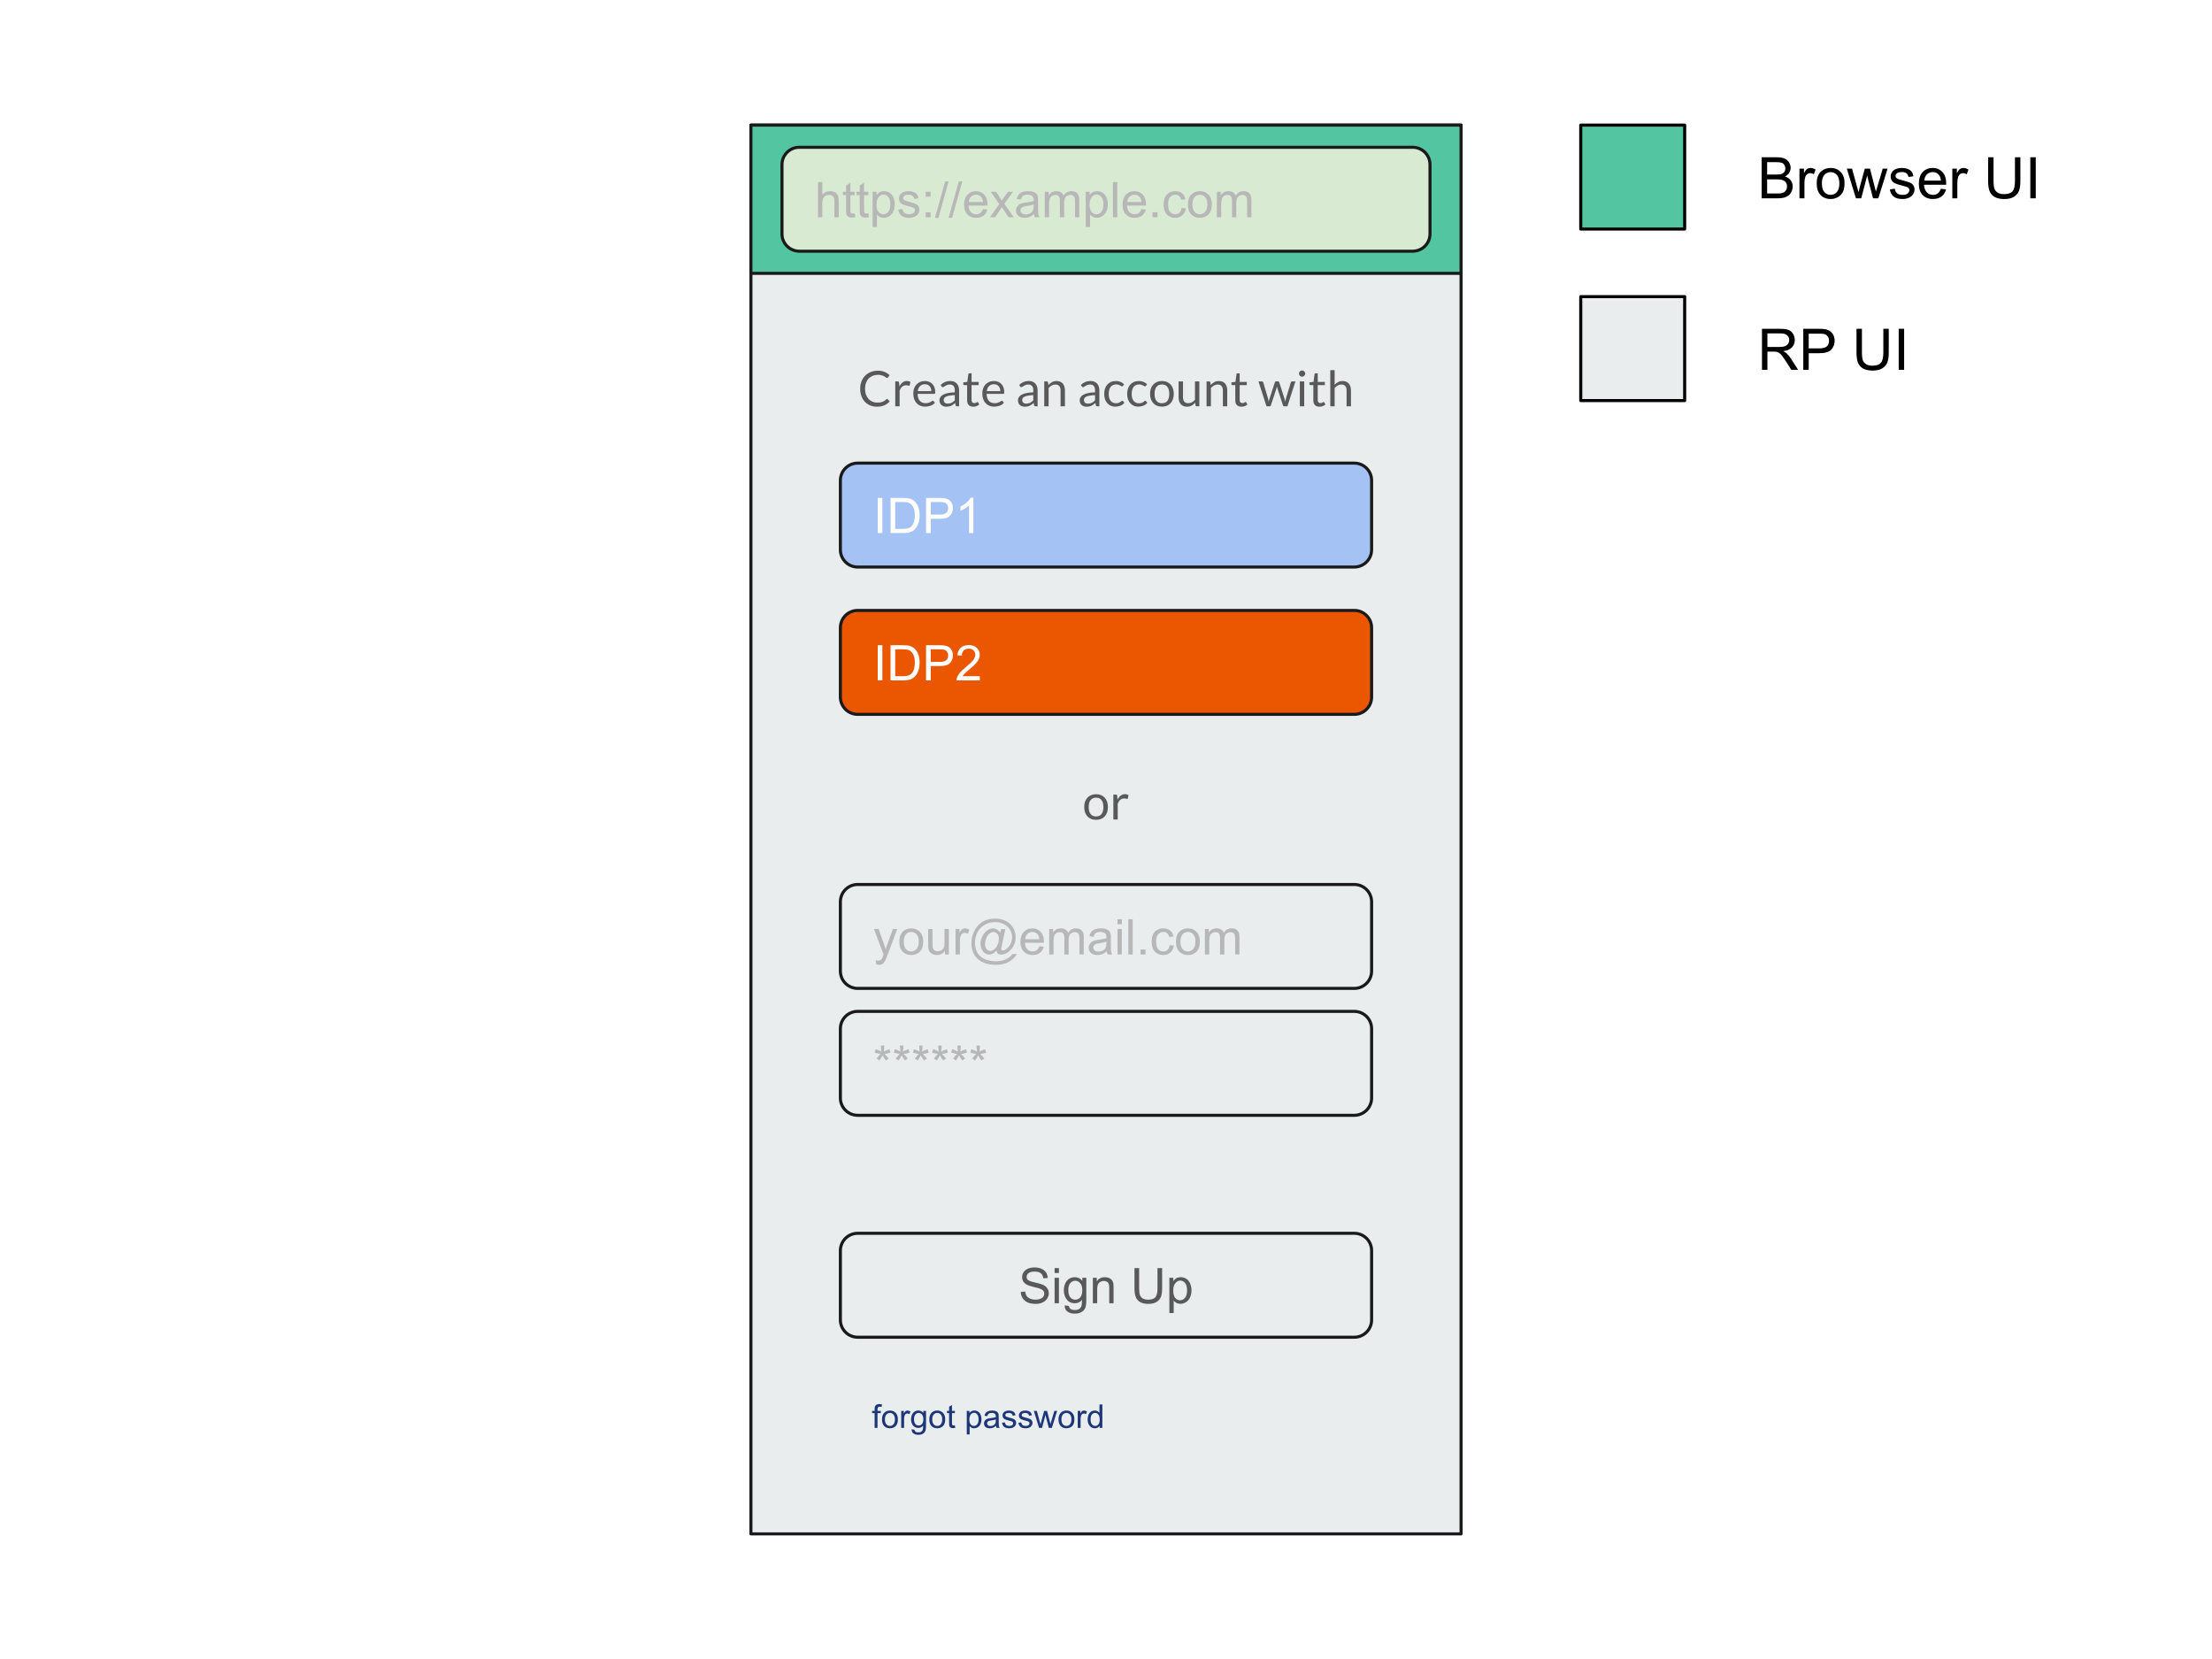 <svg xmlns="http://www.w3.org/2000/svg" xmlns:xlink="http://www.w3.org/1999/xlink" width="100%" height="100%" version="1.1" viewBox="0 0 720 540" xml:space="preserve" style="fill-rule:evenodd;clip-rule:evenodd;stroke-linejoin:round;stroke-miterlimit:10"><g><rect width="720" height="540" x="0" y="0" style="fill:#fff"/><rect width="231.15" height="458.551" x="244.424" y="40.724" style="fill:#e9edee"/><rect width="231.15" height="458.551" x="244.424" y="40.724" style="fill:none;stroke:#1a1a1a;stroke-width:1px"/><path d="M273.542,293.534C273.542,290.421 276.066,287.896 279.18,287.896L440.817,287.896C442.313,287.896 443.747,288.49 444.804,289.548C445.861,290.605 446.455,292.039 446.455,293.534L446.455,316.085C446.455,319.199 443.931,321.723 440.817,321.723L279.18,321.723C276.066,321.723 273.542,319.199 273.542,316.085L273.542,293.534Z" style="fill:#e9edee"/><path d="M273.542,293.534C273.542,290.421 276.066,287.896 279.18,287.896L440.817,287.896C442.313,287.896 443.747,288.49 444.804,289.548C445.861,290.605 446.455,292.039 446.455,293.534L446.455,316.085C446.455,319.199 443.931,321.723 440.817,321.723L279.18,321.723C276.066,321.723 273.542,319.199 273.542,316.085L273.542,293.534Z" style="fill:none;stroke:#1a1a1a;stroke-width:1px"/><path d="M285.193,313.873L285.037,312.545C285.339,312.628 285.605,312.67 285.834,312.67C286.146,312.67 286.396,312.618 286.584,312.513C286.771,312.409 286.928,312.263 287.053,312.076C287.136,311.941 287.277,311.592 287.475,311.029C287.506,310.956 287.547,310.842 287.6,310.685L284.459,302.373L285.975,302.373L287.693,307.17C287.922,307.784 288.126,308.425 288.303,309.092C288.459,308.446 288.652,307.816 288.881,307.201L290.646,302.373L292.053,302.373L288.896,310.81C288.563,311.727 288.303,312.357 288.115,312.701C287.865,313.159 287.579,313.498 287.256,313.717C286.933,313.935 286.547,314.045 286.1,314.045C285.829,314.045 285.527,313.987 285.193,313.873ZM292.725,306.513C292.725,304.982 293.152,303.847 294.006,303.107C294.725,302.493 295.594,302.185 296.615,302.185C297.761,302.185 298.693,302.56 299.412,303.31C300.141,304.05 300.506,305.081 300.506,306.404C300.506,307.467 300.344,308.305 300.021,308.92C299.698,309.534 299.23,310.013 298.615,310.357C298.011,310.691 297.344,310.857 296.615,310.857C295.459,310.857 294.521,310.487 293.803,309.748C293.084,308.998 292.725,307.92 292.725,306.513ZM294.178,306.513C294.178,307.576 294.407,308.373 294.865,308.904C295.334,309.435 295.917,309.701 296.615,309.701C297.313,309.701 297.891,309.435 298.35,308.904C298.818,308.373 299.053,307.56 299.053,306.467C299.053,305.446 298.818,304.67 298.35,304.138C297.891,303.607 297.313,303.342 296.615,303.342C295.917,303.342 295.334,303.607 294.865,304.138C294.407,304.659 294.178,305.451 294.178,306.513ZM307.592,310.67L307.592,309.451C306.946,310.388 306.066,310.857 304.951,310.857C304.461,310.857 304.003,310.763 303.576,310.576C303.159,310.388 302.847,310.154 302.639,309.873C302.43,309.581 302.284,309.232 302.201,308.826C302.149,308.545 302.123,308.107 302.123,307.513L302.123,302.373L303.529,302.373L303.529,306.967C303.529,307.706 303.555,308.201 303.607,308.451C303.701,308.826 303.889,309.118 304.17,309.326C304.461,309.534 304.816,309.638 305.232,309.638C305.659,309.638 306.055,309.534 306.42,309.326C306.795,309.107 307.055,308.81 307.201,308.435C307.357,308.06 307.435,307.519 307.435,306.81L307.435,302.373L308.842,302.373L308.842,310.67L307.592,310.67ZM311.037,310.67L311.037,302.373L312.303,302.373L312.303,303.623C312.626,303.039 312.922,302.654 313.193,302.467C313.464,302.279 313.766,302.185 314.1,302.185C314.568,302.185 315.047,302.336 315.537,302.638L315.053,303.935C314.709,303.737 314.365,303.638 314.021,303.638C313.719,303.638 313.443,303.732 313.193,303.92C312.954,304.097 312.782,304.352 312.678,304.685C312.521,305.185 312.443,305.732 312.443,306.326L312.443,310.67L311.037,310.67ZM324.396,309.388C324.053,309.784 323.672,310.102 323.256,310.342C322.839,310.581 322.417,310.701 321.99,310.701C321.532,310.701 321.084,310.566 320.646,310.295C320.209,310.013 319.85,309.592 319.568,309.029C319.297,308.467 319.162,307.852 319.162,307.185C319.162,306.352 319.376,305.524 319.803,304.701C320.23,303.868 320.756,303.243 321.381,302.826C322.016,302.409 322.631,302.201 323.225,302.201C323.672,302.201 324.1,302.321 324.506,302.56C324.922,302.789 325.282,303.149 325.584,303.638L325.85,302.42L327.24,302.42L326.115,307.67C325.959,308.399 325.881,308.8 325.881,308.873C325.881,309.019 325.933,309.144 326.037,309.248C326.152,309.342 326.282,309.388 326.428,309.388C326.709,309.388 327.073,309.232 327.521,308.92C328.115,308.503 328.584,307.946 328.928,307.248C329.271,306.539 329.443,305.816 329.443,305.076C329.443,304.201 329.219,303.388 328.771,302.638C328.334,301.878 327.672,301.274 326.787,300.826C325.902,300.368 324.928,300.138 323.865,300.138C322.646,300.138 321.532,300.425 320.521,300.998C319.511,301.571 318.73,302.388 318.178,303.451C317.626,304.513 317.35,305.654 317.35,306.873C317.35,308.154 317.626,309.258 318.178,310.185C318.73,311.102 319.532,311.779 320.584,312.217C321.636,312.664 322.797,312.888 324.068,312.888C325.433,312.888 326.573,312.659 327.49,312.201C328.417,311.743 329.11,311.18 329.568,310.513L330.99,310.513C330.719,311.066 330.261,311.623 329.615,312.185C328.969,312.758 328.198,313.211 327.303,313.545C326.417,313.878 325.35,314.045 324.1,314.045C322.943,314.045 321.876,313.894 320.896,313.592C319.917,313.3 319.084,312.852 318.396,312.248C317.709,311.654 317.193,310.967 316.85,310.185C316.412,309.206 316.193,308.144 316.193,306.998C316.193,305.727 316.454,304.519 316.975,303.373C317.61,301.956 318.511,300.873 319.678,300.123C320.844,299.373 322.261,298.998 323.928,298.998C325.219,298.998 326.381,299.263 327.412,299.795C328.443,300.326 329.256,301.112 329.85,302.154C330.35,303.06 330.6,304.039 330.6,305.092C330.6,306.602 330.068,307.946 329.006,309.123C328.058,310.175 327.021,310.701 325.896,310.701C325.542,310.701 325.251,310.649 325.021,310.545C324.803,310.43 324.641,310.269 324.537,310.06C324.475,309.935 324.428,309.711 324.396,309.388ZM320.615,307.279C320.615,307.987 320.782,308.539 321.115,308.935C321.459,309.331 321.85,309.529 322.287,309.529C322.579,309.529 322.886,309.446 323.209,309.279C323.532,309.102 323.839,308.842 324.131,308.498C324.422,308.154 324.662,307.717 324.85,307.185C325.037,306.654 325.131,306.123 325.131,305.592C325.131,304.883 324.954,304.336 324.6,303.951C324.256,303.555 323.829,303.357 323.318,303.357C322.985,303.357 322.672,303.446 322.381,303.623C322.089,303.789 321.803,304.06 321.521,304.435C321.251,304.81 321.032,305.269 320.865,305.81C320.698,306.342 320.615,306.831 320.615,307.279ZM338.295,307.998L339.748,308.17C339.519,309.024 339.092,309.685 338.467,310.154C337.852,310.623 337.066,310.857 336.107,310.857C334.889,310.857 333.925,310.482 333.217,309.732C332.508,308.982 332.154,307.935 332.154,306.592C332.154,305.196 332.514,304.112 333.232,303.342C333.951,302.571 334.883,302.185 336.029,302.185C337.133,302.185 338.034,302.566 338.732,303.326C339.441,304.076 339.795,305.133 339.795,306.498L339.795,306.873L333.607,306.873C333.659,307.789 333.915,308.493 334.373,308.982C334.842,309.461 335.42,309.701 336.107,309.701C336.628,309.701 337.071,309.566 337.435,309.295C337.8,309.024 338.086,308.592 338.295,307.998ZM333.685,305.717L338.31,305.717C338.248,305.019 338.071,304.498 337.779,304.154C337.331,303.612 336.753,303.342 336.045,303.342C335.399,303.342 334.852,303.56 334.404,303.998C333.967,304.425 333.727,304.998 333.685,305.717ZM341.521,310.67L341.521,302.373L342.771,302.373L342.771,303.529C343.032,303.123 343.376,302.8 343.803,302.56C344.24,302.31 344.735,302.185 345.287,302.185C345.902,302.185 346.407,302.316 346.803,302.576C347.198,302.826 347.475,303.18 347.631,303.638C348.287,302.67 349.141,302.185 350.193,302.185C351.016,302.185 351.646,302.414 352.084,302.873C352.532,303.321 352.756,304.019 352.756,304.967L352.756,310.67L351.365,310.67L351.365,305.435C351.365,304.873 351.318,304.472 351.225,304.232C351.131,303.982 350.964,303.784 350.725,303.638C350.485,303.482 350.204,303.404 349.881,303.404C349.297,303.404 348.813,303.597 348.428,303.982C348.042,304.368 347.85,304.987 347.85,305.842L347.85,310.67L346.443,310.67L346.443,305.279C346.443,304.654 346.329,304.185 346.1,303.873C345.87,303.56 345.495,303.404 344.975,303.404C344.579,303.404 344.214,303.508 343.881,303.717C343.547,303.925 343.303,304.232 343.146,304.638C343.001,305.034 342.928,305.607 342.928,306.357L342.928,310.67L341.521,310.67ZM360.256,309.638C359.735,310.086 359.235,310.404 358.756,310.592C358.277,310.769 357.761,310.857 357.209,310.857C356.292,310.857 355.589,310.633 355.1,310.185C354.61,309.737 354.365,309.17 354.365,308.482C354.365,308.076 354.459,307.706 354.646,307.373C354.834,307.029 355.073,306.758 355.365,306.56C355.667,306.352 356.006,306.196 356.381,306.092C356.662,306.019 357.079,305.951 357.631,305.888C358.766,305.753 359.605,305.592 360.146,305.404L360.146,305.029C360.146,304.456 360.016,304.055 359.756,303.826C359.391,303.503 358.855,303.342 358.146,303.342C357.49,303.342 357.001,303.461 356.678,303.701C356.365,303.93 356.136,304.336 355.99,304.92L354.615,304.732C354.74,304.149 354.943,303.675 355.225,303.31C355.516,302.946 355.933,302.67 356.475,302.482C357.016,302.284 357.641,302.185 358.35,302.185C359.058,302.185 359.631,302.269 360.068,302.435C360.516,302.602 360.844,302.81 361.053,303.06C361.261,303.31 361.407,303.628 361.49,304.013C361.542,304.253 361.568,304.685 361.568,305.31L361.568,307.185C361.568,308.498 361.594,309.326 361.646,309.67C361.709,310.013 361.829,310.347 362.006,310.67L360.537,310.67C360.391,310.378 360.297,310.034 360.256,309.638ZM360.146,306.498C359.636,306.706 358.87,306.883 357.85,307.029C357.266,307.112 356.855,307.206 356.615,307.31C356.376,307.414 356.188,307.571 356.053,307.779C355.928,307.977 355.865,308.196 355.865,308.435C355.865,308.81 356.006,309.123 356.287,309.373C356.579,309.623 356.995,309.748 357.537,309.748C358.079,309.748 358.558,309.633 358.975,309.404C359.402,309.164 359.714,308.836 359.912,308.42C360.068,308.107 360.146,307.638 360.146,307.013L360.146,306.498ZM363.748,300.826L363.748,299.217L365.154,299.217L365.154,300.826L363.748,300.826ZM363.748,310.67L363.748,302.373L365.154,302.373L365.154,310.67L363.748,310.67ZM367.271,310.67L367.271,299.217L368.678,299.217L368.678,310.67L367.271,310.67ZM371.248,310.67L371.248,309.06L372.857,309.06L372.857,310.67L371.248,310.67ZM380.709,307.623L382.1,307.81C381.943,308.758 381.553,309.503 380.928,310.045C380.313,310.586 379.553,310.857 378.646,310.857C377.511,310.857 376.594,310.487 375.896,309.748C375.209,308.998 374.865,307.93 374.865,306.545C374.865,305.649 375.011,304.868 375.303,304.201C375.605,303.524 376.058,303.019 376.662,302.685C377.277,302.352 377.938,302.185 378.646,302.185C379.553,302.185 380.292,302.414 380.865,302.873C381.438,303.321 381.803,303.967 381.959,304.81L380.6,305.013C380.464,304.461 380.23,304.045 379.896,303.763C379.573,303.482 379.178,303.342 378.709,303.342C378.001,303.342 377.422,303.597 376.975,304.107C376.537,304.607 376.318,305.409 376.318,306.513C376.318,307.628 376.532,308.441 376.959,308.951C377.386,309.451 377.943,309.701 378.631,309.701C379.183,309.701 379.641,309.534 380.006,309.201C380.381,308.857 380.615,308.331 380.709,307.623ZM382.771,306.513C382.771,304.982 383.198,303.847 384.053,303.107C384.771,302.493 385.641,302.185 386.662,302.185C387.808,302.185 388.74,302.56 389.459,303.31C390.188,304.05 390.553,305.081 390.553,306.404C390.553,307.467 390.391,308.305 390.068,308.92C389.745,309.534 389.277,310.013 388.662,310.357C388.058,310.691 387.391,310.857 386.662,310.857C385.506,310.857 384.568,310.487 383.85,309.748C383.131,308.998 382.771,307.92 382.771,306.513ZM384.225,306.513C384.225,307.576 384.454,308.373 384.912,308.904C385.381,309.435 385.964,309.701 386.662,309.701C387.36,309.701 387.938,309.435 388.396,308.904C388.865,308.373 389.1,307.56 389.1,306.467C389.1,305.446 388.865,304.67 388.396,304.138C387.938,303.607 387.36,303.342 386.662,303.342C385.964,303.342 385.381,303.607 384.912,304.138C384.454,304.659 384.225,305.451 384.225,306.513ZM392.201,310.67L392.201,302.373L393.451,302.373L393.451,303.529C393.711,303.123 394.055,302.8 394.482,302.56C394.92,302.31 395.415,302.185 395.967,302.185C396.581,302.185 397.086,302.316 397.482,302.576C397.878,302.826 398.154,303.18 398.31,303.638C398.967,302.67 399.821,302.185 400.873,302.185C401.696,302.185 402.326,302.414 402.764,302.873C403.211,303.321 403.435,304.019 403.435,304.967L403.435,310.67L402.045,310.67L402.045,305.435C402.045,304.873 401.998,304.472 401.904,304.232C401.81,303.982 401.644,303.784 401.404,303.638C401.165,303.482 400.883,303.404 400.56,303.404C399.977,303.404 399.493,303.597 399.107,303.982C398.722,304.368 398.529,304.987 398.529,305.842L398.529,310.67L397.123,310.67L397.123,305.279C397.123,304.654 397.008,304.185 396.779,303.873C396.55,303.56 396.175,303.404 395.654,303.404C395.258,303.404 394.894,303.508 394.56,303.717C394.227,303.925 393.982,304.232 393.826,304.638C393.68,305.034 393.607,305.607 393.607,306.357L393.607,310.67L392.201,310.67Z" style="fill:#b7b7b7;fill-rule:nonzero"/><path d="M273.542,334.841C273.542,331.728 276.066,329.203 279.18,329.203L440.817,329.203C442.313,329.203 443.747,329.797 444.804,330.855C445.861,331.912 446.455,333.346 446.455,334.841L446.455,357.392C446.455,360.506 443.931,363.03 440.817,363.03L279.18,363.03C276.066,363.03 273.542,360.506 273.542,357.392L273.542,334.841Z" style="fill:#e9edee"/><path d="M273.542,334.841C273.542,331.728 276.066,329.203 279.18,329.203L440.817,329.203C442.313,329.203 443.747,329.797 444.804,330.855C445.861,331.912 446.455,333.346 446.455,334.841L446.455,357.392C446.455,360.506 443.931,363.03 440.817,363.03L279.18,363.03C276.066,363.03 273.542,360.506 273.542,357.392L273.542,334.841Z" style="fill:none;stroke:#1a1a1a;stroke-width:1px"/><path d="M284.693,342.617L285.053,341.508C285.886,341.8 286.49,342.055 286.865,342.274C286.761,341.326 286.709,340.675 286.709,340.321L287.834,340.321C287.823,340.841 287.766,341.487 287.662,342.258C288.193,341.987 288.808,341.737 289.506,341.508L289.865,342.617C289.198,342.836 288.547,342.982 287.912,343.055C288.235,343.336 288.683,343.831 289.256,344.539L288.318,345.196C288.016,344.789 287.662,344.232 287.256,343.524C286.87,344.253 286.532,344.81 286.24,345.196L285.318,344.539C285.922,343.789 286.355,343.295 286.615,343.055C285.938,342.93 285.297,342.784 284.693,342.617ZM290.92,342.617L291.279,341.508C292.113,341.8 292.717,342.055 293.092,342.274C292.988,341.326 292.935,340.675 292.935,340.321L294.06,340.321C294.05,340.841 293.993,341.487 293.889,342.258C294.42,341.987 295.034,341.737 295.732,341.508L296.092,342.617C295.425,342.836 294.774,342.982 294.139,343.055C294.461,343.336 294.909,343.831 295.482,344.539L294.545,345.196C294.243,344.789 293.889,344.232 293.482,343.524C293.097,344.253 292.758,344.81 292.467,345.196L291.545,344.539C292.149,343.789 292.581,343.295 292.842,343.055C292.165,342.93 291.524,342.784 290.92,342.617ZM297.146,342.617L297.506,341.508C298.339,341.8 298.943,342.055 299.318,342.274C299.214,341.326 299.162,340.675 299.162,340.321L300.287,340.321C300.277,340.841 300.219,341.487 300.115,342.258C300.646,341.987 301.261,341.737 301.959,341.508L302.318,342.617C301.652,342.836 301.001,342.982 300.365,343.055C300.688,343.336 301.136,343.831 301.709,344.539L300.771,345.196C300.469,344.789 300.115,344.232 299.709,343.524C299.323,344.253 298.985,344.81 298.693,345.196L297.771,344.539C298.376,343.789 298.808,343.295 299.068,343.055C298.391,342.93 297.751,342.784 297.146,342.617ZM303.373,342.617L303.732,341.508C304.566,341.8 305.17,342.055 305.545,342.274C305.441,341.326 305.389,340.675 305.389,340.321L306.514,340.321C306.503,340.841 306.446,341.487 306.342,342.258C306.873,341.987 307.488,341.737 308.185,341.508L308.545,342.617C307.878,342.836 307.227,342.982 306.592,343.055C306.915,343.336 307.363,343.831 307.935,344.539L306.998,345.196C306.696,344.789 306.342,344.232 305.935,343.524C305.55,344.253 305.211,344.81 304.92,345.196L303.998,344.539C304.602,343.789 305.034,343.295 305.295,343.055C304.618,342.93 303.977,342.784 303.373,342.617ZM309.6,342.617L309.959,341.508C310.792,341.8 311.396,342.055 311.771,342.274C311.667,341.326 311.615,340.675 311.615,340.321L312.74,340.321C312.73,340.841 312.672,341.487 312.568,342.258C313.1,341.987 313.714,341.737 314.412,341.508L314.771,342.617C314.105,342.836 313.454,342.982 312.818,343.055C313.141,343.336 313.589,343.831 314.162,344.539L313.225,345.196C312.922,344.789 312.568,344.232 312.162,343.524C311.777,344.253 311.438,344.81 311.146,345.196L310.225,344.539C310.829,343.789 311.261,343.295 311.521,343.055C310.844,342.93 310.204,342.784 309.6,342.617ZM315.826,342.617L316.185,341.508C317.019,341.8 317.623,342.055 317.998,342.274C317.894,341.326 317.842,340.675 317.842,340.321L318.967,340.321C318.956,340.841 318.899,341.487 318.795,342.258C319.326,341.987 319.941,341.737 320.639,341.508L320.998,342.617C320.331,342.836 319.68,342.982 319.045,343.055C319.368,343.336 319.816,343.831 320.389,344.539L319.451,345.196C319.149,344.789 318.795,344.232 318.389,343.524C318.003,344.253 317.665,344.81 317.373,345.196L316.451,344.539C317.055,343.789 317.488,343.295 317.748,343.055C317.071,342.93 316.43,342.784 315.826,342.617Z" style="fill:#b7b7b7;fill-rule:nonzero"/><path d="M273.542,156.381C273.542,153.267 276.066,150.743 279.18,150.743L440.817,150.743C442.313,150.743 443.747,151.337 444.804,152.394C445.861,153.451 446.455,154.885 446.455,156.381L446.455,178.932C446.455,182.045 443.931,184.57 440.817,184.57L279.18,184.57C276.066,184.57 273.542,182.045 273.542,178.932L273.542,156.381Z" style="fill:#a4c2f4"/><path d="M273.542,156.381C273.542,153.267 276.066,150.743 279.18,150.743L440.817,150.743C442.313,150.743 443.747,151.337 444.804,152.394C445.861,153.451 446.455,154.885 446.455,156.381L446.455,178.932C446.455,182.045 443.931,184.57 440.817,184.57L279.18,184.57C276.066,184.57 273.542,182.045 273.542,178.932L273.542,156.381Z" style="fill:none;stroke:#1a1a1a;stroke-width:1px"/><path d="M285.693,173.516L285.693,162.063L287.209,162.063L287.209,173.516L285.693,173.516ZM289.873,173.516L289.873,162.063L293.826,162.063C294.711,162.063 295.389,162.115 295.857,162.219C296.514,162.376 297.076,162.652 297.545,163.047C298.149,163.558 298.597,164.209 298.889,165.001C299.191,165.792 299.342,166.698 299.342,167.719C299.342,168.594 299.238,169.37 299.029,170.047C298.831,170.714 298.571,171.266 298.248,171.704C297.935,172.141 297.592,172.49 297.217,172.751C296.842,173.001 296.383,173.193 295.842,173.329C295.31,173.454 294.701,173.516 294.014,173.516L289.873,173.516ZM291.389,172.157L293.842,172.157C294.592,172.157 295.18,172.089 295.607,171.954C296.045,171.808 296.389,171.61 296.639,171.36C297.003,170.995 297.284,170.511 297.482,169.907C297.68,169.303 297.779,168.568 297.779,167.704C297.779,166.506 297.581,165.584 297.185,164.938C296.8,164.292 296.326,163.86 295.764,163.641C295.357,163.485 294.701,163.407 293.795,163.407L291.389,163.407L291.389,172.157ZM301.428,173.516L301.428,162.063L305.756,162.063C306.516,162.063 307.094,162.1 307.49,162.172C308.053,162.266 308.521,162.443 308.896,162.704C309.282,162.964 309.589,163.334 309.818,163.813C310.058,164.282 310.178,164.803 310.178,165.376C310.178,166.344 309.865,167.167 309.24,167.844C308.626,168.521 307.506,168.86 305.881,168.86L302.943,168.86L302.943,173.516L301.428,173.516ZM302.943,167.501L305.912,167.501C306.891,167.501 307.584,167.318 307.99,166.954C308.407,166.589 308.615,166.079 308.615,165.422C308.615,164.943 308.49,164.532 308.24,164.188C308.001,163.844 307.683,163.62 307.287,163.516C307.037,163.443 306.568,163.407 305.881,163.407L302.943,163.407L302.943,167.501ZM316.834,173.516L315.428,173.516L315.428,164.547C315.084,164.87 314.636,165.193 314.084,165.516C313.542,165.839 313.053,166.084 312.615,166.251L312.615,164.891C313.396,164.516 314.079,164.068 314.662,163.547C315.256,163.016 315.678,162.506 315.928,162.016L316.834,162.016L316.834,173.516Z" style="fill:#fff;fill-rule:nonzero"/><path d="M273.542,204.331C273.542,201.217 276.066,198.693 279.18,198.693L440.817,198.693C442.313,198.693 443.747,199.287 444.804,200.344C445.861,201.402 446.455,202.836 446.455,204.331L446.455,226.882C446.455,229.996 443.931,232.52 440.817,232.52L279.18,232.52C276.066,232.52 273.542,229.996 273.542,226.882L273.542,204.331Z" style="fill:#eb5600"/><path d="M273.542,204.331C273.542,201.217 276.066,198.693 279.18,198.693L440.817,198.693C442.313,198.693 443.747,199.287 444.804,200.344C445.861,201.402 446.455,202.836 446.455,204.331L446.455,226.882C446.455,229.996 443.931,232.52 440.817,232.52L279.18,232.52C276.066,232.52 273.542,229.996 273.542,226.882L273.542,204.331Z" style="fill:none;stroke:#1a1a1a;stroke-width:1px"/><path d="M285.693,221.466L285.693,210.013L287.209,210.013L287.209,221.466L285.693,221.466ZM289.873,221.466L289.873,210.013L293.826,210.013C294.711,210.013 295.389,210.065 295.857,210.169C296.514,210.326 297.076,210.602 297.545,210.998C298.149,211.508 298.597,212.159 298.889,212.951C299.191,213.742 299.342,214.649 299.342,215.669C299.342,216.544 299.238,217.32 299.029,217.998C298.831,218.664 298.571,219.216 298.248,219.654C297.935,220.091 297.592,220.44 297.217,220.701C296.842,220.951 296.383,221.143 295.842,221.279C295.31,221.404 294.701,221.466 294.014,221.466L289.873,221.466ZM291.389,220.107L293.842,220.107C294.592,220.107 295.18,220.039 295.607,219.904C296.045,219.758 296.389,219.56 296.639,219.31C297.003,218.945 297.284,218.461 297.482,217.857C297.68,217.253 297.779,216.518 297.779,215.654C297.779,214.456 297.581,213.534 297.185,212.888C296.8,212.242 296.326,211.81 295.764,211.591C295.357,211.435 294.701,211.357 293.795,211.357L291.389,211.357L291.389,220.107ZM301.428,221.466L301.428,210.013L305.756,210.013C306.516,210.013 307.094,210.05 307.49,210.123C308.053,210.216 308.521,210.393 308.896,210.654C309.282,210.914 309.589,211.284 309.818,211.763C310.058,212.232 310.178,212.753 310.178,213.326C310.178,214.294 309.865,215.117 309.24,215.794C308.626,216.472 307.506,216.81 305.881,216.81L302.943,216.81L302.943,221.466L301.428,221.466ZM302.943,215.451L305.912,215.451C306.891,215.451 307.584,215.268 307.99,214.904C308.407,214.539 308.615,214.029 308.615,213.373C308.615,212.893 308.49,212.482 308.24,212.138C308.001,211.794 307.683,211.57 307.287,211.466C307.037,211.393 306.568,211.357 305.881,211.357L302.943,211.357L302.943,215.451ZM318.928,220.107L318.928,221.466L311.35,221.466C311.339,221.123 311.396,220.794 311.521,220.482C311.709,219.972 312.016,219.466 312.443,218.966C312.87,218.466 313.485,217.888 314.287,217.232C315.527,216.211 316.365,215.404 316.803,214.81C317.24,214.206 317.459,213.638 317.459,213.107C317.459,212.555 317.261,212.086 316.865,211.701C316.469,211.315 315.948,211.123 315.303,211.123C314.626,211.123 314.084,211.326 313.678,211.732C313.271,212.138 313.068,212.701 313.068,213.419L311.615,213.279C311.719,212.195 312.094,211.373 312.74,210.81C313.386,210.248 314.251,209.966 315.334,209.966C316.438,209.966 317.308,210.274 317.943,210.888C318.589,211.492 318.912,212.242 318.912,213.138C318.912,213.597 318.818,214.05 318.631,214.498C318.443,214.935 318.131,215.399 317.693,215.888C317.256,216.378 316.532,217.05 315.521,217.904C314.678,218.612 314.136,219.097 313.896,219.357C313.657,219.607 313.459,219.857 313.303,220.107L318.928,220.107Z" style="fill:#fff;fill-rule:nonzero"/><path d="M273.542,407.072C273.542,403.959 276.066,401.434 279.18,401.434L440.817,401.434C442.313,401.434 443.747,402.028 444.804,403.086C445.861,404.143 446.455,405.577 446.455,407.072L446.455,429.623C446.455,432.737 443.931,435.261 440.817,435.261L279.18,435.261C276.066,435.261 273.542,432.737 273.542,429.623L273.542,407.072Z" style="fill:#e9edee"/><path d="M273.542,407.072C273.542,403.959 276.066,401.434 279.18,401.434L440.817,401.434C442.313,401.434 443.747,402.028 444.804,403.086C445.861,404.143 446.455,405.577 446.455,407.072L446.455,429.623C446.455,432.737 443.931,435.261 440.817,435.261L279.18,435.261C276.066,435.261 273.542,432.737 273.542,429.623L273.542,407.072Z" style="fill:none;stroke:#1a1a1a;stroke-width:1px"/><path d="M332.257,420.52L333.694,420.395C333.757,420.968 333.913,421.442 334.163,421.817C334.413,422.182 334.798,422.479 335.319,422.708C335.84,422.927 336.423,423.036 337.069,423.036C337.652,423.036 338.163,422.953 338.6,422.786C339.048,422.609 339.376,422.374 339.585,422.083C339.803,421.781 339.913,421.453 339.913,421.098C339.913,420.734 339.809,420.421 339.6,420.161C339.392,419.89 339.048,419.661 338.569,419.473C338.267,419.359 337.59,419.177 336.538,418.927C335.486,418.666 334.746,418.427 334.319,418.208C333.777,417.916 333.371,417.562 333.1,417.145C332.829,416.718 332.694,416.239 332.694,415.708C332.694,415.135 332.855,414.598 333.178,414.098C333.512,413.588 333.991,413.203 334.616,412.942C335.251,412.682 335.954,412.552 336.725,412.552C337.579,412.552 338.329,412.692 338.975,412.973C339.621,413.244 340.116,413.645 340.46,414.177C340.814,414.708 341.007,415.307 341.038,415.973L339.585,416.083C339.501,415.364 339.236,414.822 338.788,414.458C338.34,414.083 337.673,413.895 336.788,413.895C335.871,413.895 335.204,414.062 334.788,414.395C334.371,414.729 334.163,415.135 334.163,415.614C334.163,416.02 334.309,416.359 334.6,416.63C334.892,416.89 335.652,417.161 336.882,417.442C338.121,417.723 338.97,417.968 339.428,418.177C340.095,418.479 340.585,418.869 340.897,419.348C341.22,419.817 341.382,420.359 341.382,420.973C341.382,421.578 341.204,422.15 340.85,422.692C340.507,423.234 340.007,423.656 339.35,423.958C338.694,424.26 337.96,424.411 337.147,424.411C336.105,424.411 335.236,424.26 334.538,423.958C333.84,423.645 333.288,423.187 332.882,422.583C332.486,421.979 332.277,421.291 332.257,420.52ZM343.272,414.364L343.272,412.755L344.678,412.755L344.678,414.364L343.272,414.364ZM343.272,424.208L343.272,415.911L344.678,415.911L344.678,424.208L343.272,424.208ZM346.561,424.895L347.936,425.098C347.988,425.525 348.145,425.833 348.405,426.02C348.759,426.281 349.238,426.411 349.842,426.411C350.488,426.411 350.988,426.281 351.342,426.02C351.697,425.76 351.936,425.395 352.061,424.927C352.134,424.645 352.171,424.041 352.171,423.114C351.556,423.843 350.79,424.208 349.874,424.208C348.728,424.208 347.842,423.796 347.217,422.973C346.592,422.15 346.28,421.161 346.28,420.005C346.28,419.213 346.421,418.484 346.702,417.817C346.993,417.15 347.41,416.635 347.952,416.27C348.504,415.906 349.145,415.723 349.874,415.723C350.853,415.723 351.66,416.119 352.296,416.911L352.296,415.911L353.592,415.911L353.592,423.083C353.592,424.374 353.462,425.291 353.202,425.833C352.941,426.374 352.525,426.802 351.952,427.114C351.379,427.427 350.676,427.583 349.842,427.583C348.853,427.583 348.051,427.359 347.436,426.911C346.832,426.463 346.54,425.791 346.561,424.895ZM347.733,419.911C347.733,420.994 347.947,421.786 348.374,422.286C348.811,422.786 349.353,423.036 349.999,423.036C350.645,423.036 351.186,422.791 351.624,422.302C352.061,421.802 352.28,421.02 352.28,419.958C352.28,418.937 352.056,418.171 351.608,417.661C351.16,417.14 350.618,416.88 349.983,416.88C349.358,416.88 348.827,417.135 348.389,417.645C347.952,418.156 347.733,418.911 347.733,419.911ZM355.725,424.208L355.725,415.911L356.991,415.911L356.991,417.083C357.595,416.177 358.475,415.723 359.632,415.723C360.132,415.723 360.59,415.812 361.007,415.989C361.423,416.166 361.736,416.4 361.944,416.692C362.152,416.984 362.298,417.333 362.382,417.739C362.434,417.999 362.46,418.453 362.46,419.098L362.46,424.208L361.053,424.208L361.053,419.161C361.053,418.588 360.996,418.161 360.882,417.88C360.777,417.588 360.585,417.359 360.303,417.192C360.033,417.025 359.71,416.942 359.335,416.942C358.73,416.942 358.21,417.135 357.772,417.52C357.345,417.895 357.132,418.614 357.132,419.677L357.132,424.208L355.725,424.208ZM376.757,412.755L378.272,412.755L378.272,419.364C378.272,420.52 378.142,421.437 377.882,422.114C377.621,422.791 377.152,423.343 376.475,423.77C375.798,424.197 374.908,424.411 373.803,424.411C372.73,424.411 371.85,424.223 371.163,423.848C370.486,423.473 370.001,422.937 369.71,422.239C369.418,421.541 369.272,420.583 369.272,419.364L369.272,412.755L370.788,412.755L370.788,419.364C370.788,420.354 370.876,421.088 371.053,421.567C371.241,422.036 371.559,422.4 372.007,422.661C372.465,422.911 373.017,423.036 373.663,423.036C374.777,423.036 375.569,422.786 376.038,422.286C376.517,421.775 376.757,420.802 376.757,419.364L376.757,412.755ZM380.624,427.395L380.624,415.911L381.905,415.911L381.905,416.989C382.207,416.562 382.546,416.244 382.921,416.036C383.306,415.828 383.77,415.723 384.311,415.723C385.02,415.723 385.645,415.906 386.186,416.27C386.728,416.635 387.134,417.15 387.405,417.817C387.686,418.473 387.827,419.197 387.827,419.989C387.827,420.843 387.671,421.609 387.358,422.286C387.056,422.963 386.613,423.484 386.03,423.848C385.457,424.213 384.848,424.395 384.202,424.395C383.733,424.395 383.311,424.296 382.936,424.098C382.572,423.9 382.27,423.65 382.03,423.348L382.03,427.395L380.624,427.395ZM381.889,420.098C381.889,421.171 382.103,421.963 382.53,422.473C382.967,422.984 383.493,423.239 384.108,423.239C384.733,423.239 385.27,422.973 385.717,422.442C386.165,421.911 386.389,421.093 386.389,419.989C386.389,418.927 386.171,418.135 385.733,417.614C385.296,417.083 384.775,416.817 384.171,416.817C383.577,416.817 383.046,417.098 382.577,417.661C382.118,418.223 381.889,419.036 381.889,420.098Z" style="fill:#595959;fill-rule:nonzero"/><rect width="59.528" height="25.071" x="330.235" y="248.35" style="fill-opacity:0"/><path d="M356.78,258.511C357.363,258.511 357.894,258.61 358.374,258.808C358.853,259.006 359.259,259.287 359.592,259.652C359.926,260.017 360.181,260.454 360.358,260.965C360.535,261.475 360.624,262.048 360.624,262.683C360.624,263.329 360.535,263.907 360.358,264.418C360.181,264.928 359.926,265.366 359.592,265.73C359.259,266.095 358.853,266.376 358.374,266.574C357.894,266.761 357.363,266.855 356.78,266.855C356.186,266.855 355.65,266.761 355.171,266.574C354.691,266.376 354.285,266.095 353.952,265.73C353.618,265.366 353.358,264.928 353.171,264.418C352.993,263.907 352.905,263.329 352.905,262.683C352.905,262.048 352.993,261.475 353.171,260.965C353.358,260.454 353.618,260.017 353.952,259.652C354.285,259.287 354.691,259.006 355.171,258.808C355.65,258.61 356.186,258.511 356.78,258.511ZM356.78,265.746C357.572,265.746 358.165,265.48 358.561,264.949C358.957,264.407 359.155,263.657 359.155,262.699C359.155,261.73 358.957,260.98 358.561,260.449C358.165,259.907 357.572,259.636 356.78,259.636C356.374,259.636 356.019,259.704 355.717,259.84C355.415,259.975 355.165,260.178 354.967,260.449C354.769,260.709 354.618,261.032 354.514,261.418C354.421,261.793 354.374,262.22 354.374,262.699C354.374,263.178 354.421,263.61 354.514,263.996C354.618,264.371 354.769,264.689 354.967,264.949C355.165,265.199 355.415,265.397 355.717,265.543C356.019,265.678 356.374,265.746 356.78,265.746ZM362.395,266.746L362.395,258.636L363.207,258.636C363.363,258.636 363.467,258.668 363.52,258.73C363.582,258.793 363.624,258.892 363.645,259.027L363.738,260.293C364.02,259.73 364.363,259.293 364.77,258.98C365.176,258.657 365.655,258.496 366.207,258.496C366.426,258.496 366.624,258.522 366.801,258.574C366.988,258.626 367.16,258.699 367.316,258.793L367.129,259.855C367.098,259.98 367.014,260.043 366.879,260.043C366.806,260.043 366.691,260.022 366.535,259.98C366.389,259.928 366.176,259.902 365.895,259.902C365.395,259.902 364.978,260.048 364.645,260.34C364.311,260.621 364.035,261.037 363.816,261.59L363.816,266.746L362.395,266.746Z" style="fill:#595959;fill-rule:nonzero"/><rect width="231.15" height="25.071" x="244.424" y="113.858" style="fill-opacity:0"/><path d="M288.74,129.879C288.824,129.879 288.902,129.915 288.975,129.988L289.584,130.66C289.115,131.202 288.543,131.624 287.865,131.926C287.199,132.228 286.397,132.379 285.459,132.379C284.626,132.379 283.871,132.238 283.194,131.957C282.527,131.665 281.954,131.264 281.475,130.754C281.006,130.243 280.641,129.629 280.381,128.91C280.121,128.181 279.99,127.384 279.99,126.519C279.99,125.655 280.131,124.863 280.412,124.144C280.694,123.426 281.084,122.811 281.584,122.301C282.095,121.78 282.704,121.379 283.412,121.097C284.121,120.806 284.902,120.66 285.756,120.66C286.6,120.66 287.324,120.79 287.928,121.051C288.543,121.311 289.084,121.665 289.553,122.113L289.053,122.832C289.022,122.884 288.98,122.931 288.928,122.972C288.876,123.004 288.808,123.019 288.725,123.019C288.652,123.019 288.574,122.993 288.49,122.941C288.418,122.889 288.329,122.827 288.225,122.754C288.121,122.681 287.996,122.603 287.85,122.519C287.704,122.426 287.532,122.342 287.334,122.269C287.136,122.196 286.907,122.134 286.647,122.082C286.386,122.03 286.084,122.004 285.74,122.004C285.126,122.004 284.563,122.113 284.053,122.332C283.553,122.54 283.115,122.837 282.74,123.222C282.376,123.608 282.089,124.082 281.881,124.644C281.673,125.207 281.569,125.832 281.569,126.519C281.569,127.238 281.673,127.879 281.881,128.441C282.089,129.004 282.371,129.478 282.725,129.863C283.079,130.249 283.496,130.545 283.975,130.754C284.464,130.952 284.99,131.051 285.553,131.051C285.897,131.051 286.204,131.03 286.475,130.988C286.746,130.946 286.996,130.884 287.225,130.801C287.454,130.717 287.668,130.613 287.865,130.488C288.074,130.353 288.277,130.191 288.475,130.004C288.569,129.92 288.657,129.879 288.74,129.879ZM291.403,132.254L291.403,124.144L292.216,124.144C292.372,124.144 292.476,124.176 292.528,124.238C292.591,124.301 292.633,124.4 292.653,124.535L292.747,125.801C293.028,125.238 293.372,124.801 293.778,124.488C294.185,124.165 294.664,124.004 295.216,124.004C295.435,124.004 295.633,124.03 295.81,124.082C295.997,124.134 296.169,124.207 296.325,124.301L296.138,125.363C296.107,125.488 296.023,125.551 295.888,125.551C295.815,125.551 295.7,125.53 295.544,125.488C295.398,125.436 295.185,125.41 294.903,125.41C294.403,125.41 293.987,125.556 293.653,125.847C293.32,126.129 293.044,126.545 292.825,127.097L292.825,132.254L291.403,132.254ZM301.054,124.019C301.544,124.019 301.992,124.103 302.398,124.269C302.804,124.426 303.159,124.66 303.461,124.972C303.763,125.275 303.997,125.655 304.164,126.113C304.331,126.561 304.414,127.071 304.414,127.644C304.414,127.873 304.388,128.025 304.336,128.097C304.294,128.17 304.206,128.207 304.07,128.207L298.679,128.207C298.69,128.717 298.758,129.165 298.883,129.551C299.018,129.926 299.195,130.238 299.414,130.488C299.643,130.738 299.909,130.926 300.211,131.051C300.523,131.176 300.872,131.238 301.258,131.238C301.612,131.238 301.919,131.202 302.179,131.129C302.44,131.045 302.664,130.957 302.851,130.863C303.039,130.759 303.195,130.665 303.32,130.582C303.445,130.499 303.549,130.457 303.633,130.457C303.758,130.457 303.851,130.504 303.914,130.597L304.304,131.113C304.138,131.332 303.929,131.519 303.679,131.676C303.429,131.832 303.164,131.962 302.883,132.066C302.612,132.16 302.325,132.233 302.023,132.285C301.721,132.337 301.424,132.363 301.133,132.363C300.57,132.363 300.054,132.269 299.586,132.082C299.117,131.894 298.711,131.618 298.367,131.254C298.023,130.889 297.752,130.436 297.554,129.894C297.367,129.353 297.273,128.733 297.273,128.035C297.273,127.472 297.357,126.946 297.523,126.457C297.7,125.967 297.95,125.545 298.273,125.191C298.607,124.827 299.008,124.54 299.476,124.332C299.945,124.123 300.471,124.019 301.054,124.019ZM301.086,125.066C300.398,125.066 299.857,125.269 299.461,125.676C299.065,126.071 298.82,126.618 298.726,127.316L303.133,127.316C303.133,126.983 303.086,126.681 302.992,126.41C302.909,126.139 302.778,125.905 302.601,125.707C302.424,125.498 302.206,125.342 301.945,125.238C301.695,125.123 301.409,125.066 301.086,125.066ZM312.188,132.254L311.548,132.254C311.412,132.254 311.303,132.233 311.22,132.191C311.136,132.15 311.079,132.056 311.048,131.91L310.892,131.16C310.673,131.358 310.459,131.535 310.251,131.691C310.053,131.837 309.839,131.962 309.61,132.066C309.392,132.17 309.157,132.249 308.907,132.301C308.657,132.353 308.376,132.379 308.063,132.379C307.751,132.379 307.454,132.337 307.173,132.254C306.902,132.16 306.662,132.03 306.454,131.863C306.256,131.686 306.095,131.462 305.97,131.191C305.855,130.92 305.798,130.597 305.798,130.222C305.798,129.91 305.886,129.608 306.063,129.316C306.24,129.014 306.522,128.749 306.907,128.519C307.303,128.29 307.819,128.103 308.454,127.957C309.089,127.811 309.865,127.728 310.782,127.707L310.782,127.066C310.782,126.441 310.647,125.967 310.376,125.644C310.105,125.321 309.709,125.16 309.188,125.16C308.834,125.16 308.537,125.207 308.298,125.301C308.069,125.384 307.865,125.483 307.688,125.597C307.522,125.702 307.371,125.801 307.235,125.894C307.11,125.978 306.99,126.019 306.876,126.019C306.772,126.019 306.683,125.993 306.61,125.941C306.548,125.889 306.496,125.827 306.454,125.754L306.188,125.301C306.636,124.863 307.121,124.54 307.642,124.332C308.162,124.113 308.735,124.004 309.36,124.004C309.808,124.004 310.209,124.082 310.563,124.238C310.918,124.384 311.214,124.592 311.454,124.863C311.694,125.123 311.876,125.446 312.001,125.832C312.126,126.207 312.188,126.618 312.188,127.066L312.188,132.254ZM308.485,131.379C308.735,131.379 308.964,131.353 309.173,131.301C309.381,131.249 309.574,131.181 309.751,131.097C309.938,131.004 310.115,130.889 310.282,130.754C310.459,130.618 310.626,130.467 310.782,130.301L310.782,128.613C310.126,128.634 309.569,128.686 309.11,128.769C308.652,128.842 308.277,128.946 307.985,129.082C307.704,129.217 307.496,129.379 307.36,129.566C307.235,129.743 307.173,129.941 307.173,130.16C307.173,130.379 307.204,130.566 307.267,130.722C307.339,130.879 307.433,131.004 307.548,131.097C307.662,131.191 307.798,131.264 307.954,131.316C308.121,131.358 308.298,131.379 308.485,131.379ZM316.8,132.379C316.154,132.379 315.66,132.202 315.316,131.847C314.972,131.493 314.8,130.978 314.8,130.301L314.8,125.347L313.832,125.347C313.748,125.347 313.675,125.321 313.613,125.269C313.561,125.217 313.535,125.139 313.535,125.035L313.535,124.457L314.863,124.301L315.191,121.785C315.201,121.712 315.233,121.65 315.285,121.597C315.347,121.545 315.425,121.519 315.519,121.519L316.238,121.519L316.238,124.316L318.55,124.316L318.55,125.347L316.238,125.347L316.238,130.207C316.238,130.551 316.316,130.806 316.472,130.972C316.639,131.129 316.852,131.207 317.113,131.207C317.269,131.207 317.399,131.191 317.503,131.16C317.618,131.118 317.712,131.077 317.785,131.035C317.868,130.983 317.936,130.936 317.988,130.894C318.05,130.853 318.102,130.832 318.144,130.832C318.217,130.832 318.285,130.879 318.347,130.972L318.753,131.644C318.514,131.874 318.217,132.056 317.863,132.191C317.519,132.316 317.165,132.379 316.8,132.379ZM323.518,124.019C324.008,124.019 324.456,124.103 324.862,124.269C325.268,124.426 325.622,124.66 325.924,124.972C326.227,125.275 326.461,125.655 326.628,126.113C326.794,126.561 326.878,127.071 326.878,127.644C326.878,127.873 326.852,128.025 326.799,128.097C326.758,128.17 326.669,128.207 326.534,128.207L321.143,128.207C321.154,128.717 321.221,129.165 321.346,129.551C321.482,129.926 321.659,130.238 321.878,130.488C322.107,130.738 322.372,130.926 322.674,131.051C322.987,131.176 323.336,131.238 323.721,131.238C324.075,131.238 324.383,131.202 324.643,131.129C324.904,131.045 325.128,130.957 325.315,130.863C325.503,130.759 325.659,130.665 325.784,130.582C325.909,130.499 326.013,130.457 326.096,130.457C326.221,130.457 326.315,130.504 326.378,130.597L326.768,131.113C326.602,131.332 326.393,131.519 326.143,131.676C325.893,131.832 325.628,131.962 325.346,132.066C325.075,132.16 324.789,132.233 324.487,132.285C324.185,132.337 323.888,132.363 323.596,132.363C323.034,132.363 322.518,132.269 322.049,132.082C321.581,131.894 321.174,131.618 320.831,131.254C320.487,130.889 320.216,130.436 320.018,129.894C319.831,129.353 319.737,128.733 319.737,128.035C319.737,127.472 319.82,126.946 319.987,126.457C320.164,125.967 320.414,125.545 320.737,125.191C321.07,124.827 321.471,124.54 321.94,124.332C322.409,124.123 322.935,124.019 323.518,124.019ZM323.549,125.066C322.862,125.066 322.32,125.269 321.924,125.676C321.529,126.071 321.284,126.618 321.19,127.316L325.596,127.316C325.596,126.983 325.549,126.681 325.456,126.41C325.372,126.139 325.242,125.905 325.065,125.707C324.888,125.498 324.669,125.342 324.409,125.238C324.159,125.123 323.872,125.066 323.549,125.066ZM337.74,132.254L337.099,132.254C336.964,132.254 336.855,132.233 336.771,132.191C336.688,132.15 336.631,132.056 336.599,131.91L336.443,131.16C336.224,131.358 336.011,131.535 335.803,131.691C335.605,131.837 335.391,131.962 335.162,132.066C334.943,132.17 334.709,132.249 334.459,132.301C334.209,132.353 333.928,132.379 333.615,132.379C333.303,132.379 333.006,132.337 332.724,132.254C332.454,132.16 332.214,132.03 332.006,131.863C331.808,131.686 331.646,131.462 331.521,131.191C331.407,130.92 331.349,130.597 331.349,130.222C331.349,129.91 331.438,129.608 331.615,129.316C331.792,129.014 332.073,128.749 332.459,128.519C332.855,128.29 333.37,128.103 334.006,127.957C334.641,127.811 335.417,127.728 336.334,127.707L336.334,127.066C336.334,126.441 336.198,125.967 335.928,125.644C335.657,125.321 335.261,125.16 334.74,125.16C334.386,125.16 334.089,125.207 333.849,125.301C333.62,125.384 333.417,125.483 333.24,125.597C333.073,125.702 332.922,125.801 332.787,125.894C332.662,125.978 332.542,126.019 332.428,126.019C332.323,126.019 332.235,125.993 332.162,125.941C332.099,125.889 332.047,125.827 332.006,125.754L331.74,125.301C332.188,124.863 332.672,124.54 333.193,124.332C333.714,124.113 334.287,124.004 334.912,124.004C335.36,124.004 335.761,124.082 336.115,124.238C336.469,124.384 336.766,124.592 337.006,124.863C337.245,125.123 337.428,125.446 337.553,125.832C337.678,126.207 337.74,126.618 337.74,127.066L337.74,132.254ZM334.037,131.379C334.287,131.379 334.516,131.353 334.724,131.301C334.933,131.249 335.125,131.181 335.303,131.097C335.49,131.004 335.667,130.889 335.834,130.754C336.011,130.618 336.178,130.467 336.334,130.301L336.334,128.613C335.678,128.634 335.12,128.686 334.662,128.769C334.204,128.842 333.829,128.946 333.537,129.082C333.256,129.217 333.047,129.379 332.912,129.566C332.787,129.743 332.724,129.941 332.724,130.16C332.724,130.379 332.756,130.566 332.818,130.722C332.891,130.879 332.985,131.004 333.099,131.097C333.214,131.191 333.349,131.264 333.506,131.316C333.672,131.358 333.849,131.379 334.037,131.379ZM339.899,132.254L339.899,124.144L340.743,124.144C340.941,124.144 341.071,124.243 341.133,124.441L341.243,125.332C341.597,124.936 341.987,124.618 342.414,124.379C342.852,124.139 343.357,124.019 343.93,124.019C344.368,124.019 344.753,124.092 345.086,124.238C345.43,124.384 345.717,124.592 345.946,124.863C346.175,125.134 346.347,125.462 346.461,125.847C346.576,126.222 346.633,126.639 346.633,127.097L346.633,132.254L345.211,132.254L345.211,127.097C345.211,126.483 345.071,126.009 344.789,125.676C344.508,125.332 344.081,125.16 343.508,125.16C343.092,125.16 342.701,125.264 342.336,125.472C341.972,125.67 341.633,125.941 341.321,126.285L341.321,132.254L339.899,132.254ZM357.836,132.254L357.195,132.254C357.06,132.254 356.95,132.233 356.867,132.191C356.784,132.15 356.726,132.056 356.695,131.91L356.539,131.16C356.32,131.358 356.107,131.535 355.898,131.691C355.7,131.837 355.487,131.962 355.258,132.066C355.039,132.17 354.805,132.249 354.555,132.301C354.305,132.353 354.023,132.379 353.711,132.379C353.398,132.379 353.101,132.337 352.82,132.254C352.549,132.16 352.31,132.03 352.101,131.863C351.904,131.686 351.742,131.462 351.617,131.191C351.502,130.92 351.445,130.597 351.445,130.222C351.445,129.91 351.534,129.608 351.711,129.316C351.888,129.014 352.169,128.749 352.555,128.519C352.95,128.29 353.466,128.103 354.101,127.957C354.737,127.811 355.513,127.728 356.43,127.707L356.43,127.066C356.43,126.441 356.294,125.967 356.023,125.644C355.752,125.321 355.357,125.16 354.836,125.16C354.482,125.16 354.185,125.207 353.945,125.301C353.716,125.384 353.513,125.483 353.336,125.597C353.169,125.702 353.018,125.801 352.883,125.894C352.758,125.978 352.638,126.019 352.523,126.019C352.419,126.019 352.331,125.993 352.258,125.941C352.195,125.889 352.143,125.827 352.101,125.754L351.836,125.301C352.284,124.863 352.768,124.54 353.289,124.332C353.81,124.113 354.383,124.004 355.008,124.004C355.456,124.004 355.857,124.082 356.211,124.238C356.565,124.384 356.862,124.592 357.101,124.863C357.341,125.123 357.523,125.446 357.648,125.832C357.773,126.207 357.836,126.618 357.836,127.066L357.836,132.254ZM354.133,131.379C354.383,131.379 354.612,131.353 354.82,131.301C355.029,131.249 355.221,131.181 355.398,131.097C355.586,131.004 355.763,130.889 355.93,130.754C356.107,130.618 356.273,130.467 356.43,130.301L356.43,128.613C355.773,128.634 355.216,128.686 354.758,128.769C354.299,128.842 353.924,128.946 353.633,129.082C353.351,129.217 353.143,129.379 353.008,129.566C352.883,129.743 352.82,129.941 352.82,130.16C352.82,130.379 352.851,130.566 352.914,130.722C352.987,130.879 353.081,131.004 353.195,131.097C353.31,131.191 353.445,131.264 353.601,131.316C353.768,131.358 353.945,131.379 354.133,131.379ZM365.526,125.597C365.474,125.65 365.427,125.691 365.385,125.722C365.344,125.754 365.286,125.769 365.213,125.769C365.13,125.769 365.041,125.738 364.948,125.676C364.854,125.603 364.734,125.53 364.588,125.457C364.442,125.373 364.265,125.301 364.057,125.238C363.859,125.165 363.609,125.129 363.307,125.129C362.911,125.129 362.562,125.202 362.26,125.347C361.958,125.483 361.703,125.686 361.495,125.957C361.297,126.228 361.146,126.551 361.041,126.926C360.937,127.301 360.885,127.722 360.885,128.191C360.885,128.691 360.937,129.134 361.041,129.519C361.156,129.894 361.312,130.212 361.51,130.472C361.719,130.722 361.969,130.92 362.26,131.066C362.552,131.202 362.88,131.269 363.245,131.269C363.588,131.269 363.87,131.228 364.088,131.144C364.317,131.061 364.505,130.967 364.651,130.863C364.807,130.759 364.932,130.665 365.026,130.582C365.12,130.499 365.213,130.457 365.307,130.457C365.432,130.457 365.526,130.504 365.588,130.597L365.979,131.113C365.625,131.551 365.182,131.868 364.651,132.066C364.13,132.264 363.578,132.363 362.995,132.363C362.484,132.363 362.01,132.269 361.573,132.082C361.146,131.894 360.771,131.624 360.448,131.269C360.125,130.915 359.87,130.483 359.682,129.972C359.505,129.452 359.416,128.858 359.416,128.191C359.416,127.597 359.5,127.045 359.666,126.535C359.833,126.014 360.078,125.571 360.401,125.207C360.724,124.832 361.12,124.54 361.588,124.332C362.067,124.123 362.614,124.019 363.229,124.019C363.791,124.019 364.291,124.113 364.729,124.301C365.166,124.478 365.557,124.738 365.901,125.082L365.526,125.597ZM372.998,125.597C372.946,125.65 372.899,125.691 372.857,125.722C372.815,125.754 372.758,125.769 372.685,125.769C372.602,125.769 372.513,125.738 372.42,125.676C372.326,125.603 372.206,125.53 372.06,125.457C371.914,125.373 371.737,125.301 371.529,125.238C371.331,125.165 371.081,125.129 370.779,125.129C370.383,125.129 370.034,125.202 369.732,125.347C369.43,125.483 369.175,125.686 368.966,125.957C368.769,126.228 368.618,126.551 368.513,126.926C368.409,127.301 368.357,127.722 368.357,128.191C368.357,128.691 368.409,129.134 368.513,129.519C368.628,129.894 368.784,130.212 368.982,130.472C369.19,130.722 369.44,130.92 369.732,131.066C370.024,131.202 370.352,131.269 370.716,131.269C371.06,131.269 371.341,131.228 371.56,131.144C371.789,131.061 371.977,130.967 372.123,130.863C372.279,130.759 372.404,130.665 372.498,130.582C372.591,130.499 372.685,130.457 372.779,130.457C372.904,130.457 372.998,130.504 373.06,130.597L373.451,131.113C373.097,131.551 372.654,131.868 372.123,132.066C371.602,132.264 371.05,132.363 370.466,132.363C369.956,132.363 369.482,132.269 369.045,132.082C368.618,131.894 368.243,131.624 367.92,131.269C367.597,130.915 367.341,130.483 367.154,129.972C366.977,129.452 366.888,128.858 366.888,128.191C366.888,127.597 366.972,127.045 367.138,126.535C367.305,126.014 367.55,125.571 367.873,125.207C368.196,124.832 368.591,124.54 369.06,124.332C369.539,124.123 370.086,124.019 370.701,124.019C371.263,124.019 371.763,124.113 372.201,124.301C372.638,124.478 373.029,124.738 373.373,125.082L372.998,125.597ZM378.22,124.019C378.803,124.019 379.334,124.118 379.813,124.316C380.293,124.514 380.699,124.795 381.032,125.16C381.365,125.525 381.621,125.962 381.798,126.472C381.975,126.983 382.063,127.556 382.063,128.191C382.063,128.837 381.975,129.415 381.798,129.926C381.621,130.436 381.365,130.874 381.032,131.238C380.699,131.603 380.293,131.884 379.813,132.082C379.334,132.269 378.803,132.363 378.22,132.363C377.626,132.363 377.089,132.269 376.61,132.082C376.131,131.884 375.725,131.603 375.392,131.238C375.058,130.874 374.798,130.436 374.61,129.926C374.433,129.415 374.345,128.837 374.345,128.191C374.345,127.556 374.433,126.983 374.61,126.472C374.798,125.962 375.058,125.525 375.392,125.16C375.725,124.795 376.131,124.514 376.61,124.316C377.089,124.118 377.626,124.019 378.22,124.019ZM378.22,131.254C379.011,131.254 379.605,130.988 380.001,130.457C380.397,129.915 380.595,129.165 380.595,128.207C380.595,127.238 380.397,126.488 380.001,125.957C379.605,125.415 379.011,125.144 378.22,125.144C377.813,125.144 377.459,125.212 377.157,125.347C376.855,125.483 376.605,125.686 376.407,125.957C376.209,126.217 376.058,126.54 375.954,126.926C375.86,127.301 375.813,127.728 375.813,128.207C375.813,128.686 375.86,129.118 375.954,129.504C376.058,129.879 376.209,130.196 376.407,130.457C376.605,130.707 376.855,130.905 377.157,131.051C377.459,131.186 377.813,131.254 378.22,131.254ZM385.069,124.144L385.069,129.316C385.069,129.931 385.209,130.405 385.491,130.738C385.772,131.071 386.199,131.238 386.772,131.238C387.188,131.238 387.579,131.144 387.944,130.957C388.308,130.759 388.647,130.483 388.959,130.129L388.959,124.144L390.381,124.144L390.381,132.254L389.537,132.254C389.329,132.254 389.199,132.155 389.147,131.957L389.037,131.082C388.683,131.478 388.287,131.795 387.85,132.035C387.412,132.264 386.912,132.379 386.35,132.379C385.912,132.379 385.522,132.306 385.178,132.16C384.845,132.014 384.558,131.811 384.319,131.551C384.089,131.28 383.918,130.957 383.803,130.582C383.688,130.196 383.631,129.775 383.631,129.316L383.631,124.144L385.069,124.144ZM392.73,132.254L392.73,124.144L393.574,124.144C393.772,124.144 393.902,124.243 393.965,124.441L394.074,125.332C394.428,124.936 394.819,124.618 395.246,124.379C395.683,124.139 396.188,124.019 396.761,124.019C397.199,124.019 397.584,124.092 397.918,124.238C398.261,124.384 398.548,124.592 398.777,124.863C399.006,125.134 399.178,125.462 399.293,125.847C399.407,126.222 399.465,126.639 399.465,127.097L399.465,132.254L398.043,132.254L398.043,127.097C398.043,126.483 397.902,126.009 397.621,125.676C397.34,125.332 396.912,125.16 396.34,125.16C395.923,125.16 395.532,125.264 395.168,125.472C394.803,125.67 394.465,125.941 394.152,126.285L394.152,132.254L392.73,132.254ZM404.079,132.379C403.433,132.379 402.939,132.202 402.595,131.847C402.251,131.493 402.079,130.978 402.079,130.301L402.079,125.347L401.11,125.347C401.027,125.347 400.954,125.321 400.892,125.269C400.84,125.217 400.814,125.139 400.814,125.035L400.814,124.457L402.142,124.301L402.47,121.785C402.48,121.712 402.511,121.65 402.564,121.597C402.626,121.545 402.704,121.519 402.798,121.519L403.517,121.519L403.517,124.316L405.829,124.316L405.829,125.347L403.517,125.347L403.517,130.207C403.517,130.551 403.595,130.806 403.751,130.972C403.918,131.129 404.131,131.207 404.392,131.207C404.548,131.207 404.678,131.191 404.782,131.16C404.897,131.118 404.991,131.077 405.064,131.035C405.147,130.983 405.215,130.936 405.267,130.894C405.329,130.853 405.381,130.832 405.423,130.832C405.496,130.832 405.564,130.879 405.626,130.972L406.032,131.644C405.793,131.874 405.496,132.056 405.142,132.191C404.798,132.316 404.444,132.379 404.079,132.379ZM409.619,124.144L410.744,124.144C410.859,124.144 410.953,124.176 411.026,124.238C411.099,124.301 411.151,124.368 411.182,124.441L412.729,129.66C412.77,129.858 412.812,130.045 412.854,130.222C412.895,130.4 412.927,130.577 412.948,130.754C412.989,130.577 413.036,130.4 413.088,130.222C413.14,130.045 413.198,129.858 413.26,129.66L414.979,124.41C415,124.337 415.041,124.275 415.104,124.222C415.177,124.16 415.265,124.129 415.369,124.129L415.979,124.129C416.083,124.129 416.172,124.16 416.244,124.222C416.317,124.275 416.364,124.337 416.385,124.41L418.057,129.66C418.119,129.847 418.172,130.035 418.213,130.222C418.265,130.4 418.312,130.577 418.354,130.754C418.375,130.577 418.406,130.394 418.448,130.207C418.5,130.009 418.547,129.827 418.588,129.66L420.166,124.441C420.198,124.358 420.25,124.29 420.323,124.238C420.395,124.176 420.484,124.144 420.588,124.144L421.666,124.144L419.041,132.254L417.916,132.254C417.77,132.254 417.672,132.165 417.619,131.988L415.823,126.488C415.781,126.363 415.744,126.238 415.713,126.113C415.692,125.988 415.672,125.863 415.651,125.738C415.619,125.863 415.588,125.993 415.557,126.129C415.536,126.254 415.505,126.373 415.463,126.488L413.651,131.988C413.588,132.165 413.479,132.254 413.323,132.254L412.244,132.254L409.619,124.144ZM424.516,124.144L424.516,132.254L423.094,132.254L423.094,124.144L424.516,124.144ZM424.844,121.613C424.844,121.748 424.813,121.879 424.75,122.004C424.698,122.118 424.625,122.222 424.532,122.316C424.438,122.41 424.328,122.483 424.203,122.535C424.078,122.587 423.948,122.613 423.813,122.613C423.677,122.613 423.547,122.587 423.422,122.535C423.308,122.483 423.203,122.41 423.11,122.316C423.016,122.222 422.943,122.118 422.891,122.004C422.839,121.879 422.813,121.748 422.813,121.613C422.813,121.467 422.839,121.332 422.891,121.207C422.943,121.082 423.016,120.972 423.11,120.879C423.203,120.785 423.308,120.712 423.422,120.66C423.547,120.608 423.677,120.582 423.813,120.582C423.948,120.582 424.078,120.608 424.203,120.66C424.328,120.712 424.438,120.785 424.532,120.879C424.625,120.972 424.698,121.082 424.75,121.207C424.813,121.332 424.844,121.467 424.844,121.613ZM429.487,132.379C428.841,132.379 428.346,132.202 428.003,131.847C427.659,131.493 427.487,130.978 427.487,130.301L427.487,125.347L426.518,125.347C426.435,125.347 426.362,125.321 426.299,125.269C426.247,125.217 426.221,125.139 426.221,125.035L426.221,124.457L427.549,124.301L427.878,121.785C427.888,121.712 427.919,121.65 427.971,121.597C428.034,121.545 428.112,121.519 428.206,121.519L428.924,121.519L428.924,124.316L431.237,124.316L431.237,125.347L428.924,125.347L428.924,130.207C428.924,130.551 429.003,130.806 429.159,130.972C429.325,131.129 429.539,131.207 429.799,131.207C429.956,131.207 430.086,131.191 430.19,131.16C430.305,131.118 430.398,131.077 430.471,131.035C430.555,130.983 430.622,130.936 430.674,130.894C430.737,130.853 430.789,130.832 430.831,130.832C430.904,130.832 430.971,130.879 431.034,130.972L431.44,131.644C431.2,131.874 430.904,132.056 430.549,132.191C430.206,132.316 429.851,132.379 429.487,132.379ZM433.002,132.254L433.002,120.472L434.424,120.472L434.424,125.238C434.767,124.873 435.148,124.582 435.564,124.363C435.991,124.134 436.481,124.019 437.033,124.019C437.47,124.019 437.856,124.092 438.189,124.238C438.533,124.384 438.819,124.592 439.049,124.863C439.278,125.134 439.45,125.462 439.564,125.847C439.679,126.222 439.736,126.639 439.736,127.097L439.736,132.254L438.314,132.254L438.314,127.097C438.314,126.483 438.174,126.009 437.892,125.676C437.611,125.332 437.184,125.16 436.611,125.16C436.194,125.16 435.804,125.264 435.439,125.472C435.075,125.67 434.736,125.941 434.424,126.285L434.424,132.254L433.002,132.254Z" style="fill:#595959;fill-rule:nonzero"/><rect width="231.15" height="48.252" x="244.424" y="40.724" style="fill:#53c6a1"/><rect width="231.15" height="48.252" x="244.424" y="40.724" style="fill:none;stroke:#1a1a1a;stroke-width:1px"/><path d="M254.534,53.575C254.534,50.461 257.058,47.937 260.172,47.937L459.825,47.937C461.321,47.937 462.755,48.531 463.812,49.588C464.869,50.646 465.463,52.08 465.463,53.575L465.463,76.126C465.463,79.24 462.939,81.764 459.825,81.764L260.172,81.764C257.058,81.764 254.534,79.24 254.534,76.126L254.534,53.575Z" style="fill:#d9ead3"/><path d="M254.534,53.575C254.534,50.461 257.058,47.937 260.172,47.937L459.825,47.937C461.321,47.937 462.755,48.531 463.812,49.588C464.869,50.646 465.463,52.08 465.463,53.575L465.463,76.126C465.463,79.24 462.939,81.764 459.825,81.764L260.172,81.764C257.058,81.764 254.534,79.24 254.534,76.126L254.534,53.575Z" style="fill:none;stroke:#1a1a1a;stroke-width:1px"/><path d="M266.248,70.71L266.248,59.257L267.654,59.257L267.654,63.367C268.31,62.606 269.139,62.226 270.139,62.226C270.753,62.226 271.284,62.346 271.732,62.585C272.191,62.825 272.514,63.158 272.701,63.585C272.899,64.012 272.998,64.632 272.998,65.445L272.998,70.71L271.592,70.71L271.592,65.445C271.592,64.747 271.441,64.236 271.139,63.914C270.836,63.591 270.404,63.429 269.842,63.429C269.425,63.429 269.034,63.539 268.67,63.757C268.305,63.976 268.045,64.273 267.889,64.648C267.732,65.012 267.654,65.518 267.654,66.164L267.654,70.71L266.248,70.71ZM278.209,69.445L278.412,70.695C278.016,70.778 277.662,70.82 277.349,70.82C276.839,70.82 276.443,70.742 276.162,70.585C275.881,70.419 275.683,70.205 275.568,69.945C275.454,69.674 275.396,69.117 275.396,68.273L275.396,63.507L274.365,63.507L274.365,62.414L275.396,62.414L275.396,60.351L276.803,59.507L276.803,62.414L278.209,62.414L278.209,63.507L276.803,63.507L276.803,68.351C276.803,68.757 276.823,69.018 276.865,69.132C276.917,69.247 277.001,69.341 277.115,69.414C277.23,69.476 277.391,69.507 277.599,69.507C277.756,69.507 277.959,69.486 278.209,69.445ZM282.654,69.445L282.857,70.695C282.461,70.778 282.107,70.82 281.795,70.82C281.284,70.82 280.889,70.742 280.607,70.585C280.326,70.419 280.128,70.205 280.014,69.945C279.899,69.674 279.842,69.117 279.842,68.273L279.842,63.507L278.81,63.507L278.81,62.414L279.842,62.414L279.842,60.351L281.248,59.507L281.248,62.414L282.654,62.414L282.654,63.507L281.248,63.507L281.248,68.351C281.248,68.757 281.269,69.018 281.31,69.132C281.362,69.247 281.446,69.341 281.56,69.414C281.675,69.476 281.836,69.507 282.045,69.507C282.201,69.507 282.404,69.486 282.654,69.445ZM284.037,73.898L284.037,62.414L285.318,62.414L285.318,63.492C285.62,63.065 285.959,62.747 286.334,62.539C286.719,62.33 287.183,62.226 287.724,62.226C288.433,62.226 289.058,62.408 289.599,62.773C290.141,63.137 290.547,63.653 290.818,64.32C291.099,64.976 291.24,65.7 291.24,66.492C291.24,67.346 291.084,68.111 290.771,68.789C290.469,69.466 290.027,69.986 289.443,70.351C288.87,70.716 288.261,70.898 287.615,70.898C287.146,70.898 286.724,70.799 286.349,70.601C285.985,70.403 285.683,70.153 285.443,69.851L285.443,73.898L284.037,73.898ZM285.303,66.601C285.303,67.674 285.516,68.466 285.943,68.976C286.381,69.486 286.907,69.742 287.521,69.742C288.146,69.742 288.683,69.476 289.131,68.945C289.579,68.414 289.803,67.596 289.803,66.492C289.803,65.429 289.584,64.637 289.146,64.117C288.709,63.585 288.188,63.32 287.584,63.32C286.99,63.32 286.459,63.601 285.99,64.164C285.532,64.726 285.303,65.539 285.303,66.601ZM292.373,68.226L293.764,68.007C293.836,68.57 294.05,69.002 294.404,69.304C294.769,69.596 295.269,69.742 295.904,69.742C296.55,69.742 297.029,69.611 297.342,69.351C297.654,69.08 297.81,68.768 297.81,68.414C297.81,68.101 297.675,67.851 297.404,67.664C297.206,67.539 296.727,67.382 295.967,67.195C294.935,66.934 294.217,66.71 293.81,66.523C293.415,66.325 293.112,66.059 292.904,65.726C292.706,65.393 292.607,65.023 292.607,64.617C292.607,64.242 292.691,63.898 292.857,63.585C293.024,63.273 293.253,63.012 293.545,62.804C293.764,62.637 294.06,62.502 294.435,62.398C294.821,62.283 295.227,62.226 295.654,62.226C296.31,62.226 296.883,62.32 297.373,62.507C297.862,62.695 298.222,62.95 298.451,63.273C298.691,63.585 298.857,64.012 298.951,64.554L297.576,64.742C297.514,64.315 297.331,63.981 297.029,63.742C296.727,63.502 296.305,63.382 295.764,63.382C295.118,63.382 294.654,63.492 294.373,63.71C294.102,63.919 293.967,64.164 293.967,64.445C293.967,64.632 294.024,64.799 294.139,64.945C294.253,65.091 294.43,65.216 294.67,65.32C294.816,65.372 295.232,65.492 295.92,65.679C296.909,65.94 297.602,66.158 297.998,66.335C298.394,66.502 298.701,66.747 298.92,67.07C299.149,67.393 299.264,67.794 299.264,68.273C299.264,68.742 299.123,69.184 298.842,69.601C298.571,70.007 298.175,70.325 297.654,70.554C297.144,70.783 296.566,70.898 295.92,70.898C294.836,70.898 294.014,70.674 293.451,70.226C292.889,69.778 292.529,69.111 292.373,68.226ZM301.326,64.007L301.326,62.414L302.92,62.414L302.92,64.007L301.326,64.007ZM301.326,70.71L301.326,69.101L302.92,69.101L302.92,70.71L301.326,70.71ZM304.318,70.914L307.646,59.054L308.771,59.054L305.459,70.914L304.318,70.914ZM308.764,70.914L312.092,59.054L313.217,59.054L309.904,70.914L308.764,70.914ZM319.943,68.039L321.396,68.21C321.167,69.065 320.74,69.726 320.115,70.195C319.501,70.664 318.714,70.898 317.756,70.898C316.537,70.898 315.573,70.523 314.865,69.773C314.157,69.023 313.803,67.976 313.803,66.632C313.803,65.236 314.162,64.153 314.881,63.382C315.599,62.611 316.532,62.226 317.678,62.226C318.782,62.226 319.683,62.606 320.381,63.367C321.089,64.117 321.443,65.174 321.443,66.539L321.443,66.914L315.256,66.914C315.308,67.83 315.563,68.533 316.021,69.023C316.49,69.502 317.068,69.742 317.756,69.742C318.277,69.742 318.719,69.606 319.084,69.335C319.448,69.065 319.735,68.632 319.943,68.039ZM315.334,65.757L319.959,65.757C319.896,65.059 319.719,64.539 319.428,64.195C318.98,63.653 318.402,63.382 317.693,63.382C317.047,63.382 316.501,63.601 316.053,64.039C315.615,64.466 315.376,65.039 315.334,65.757ZM322.232,70.71L325.264,66.398L322.451,62.414L324.217,62.414L325.482,64.351C325.722,64.726 325.915,65.039 326.06,65.289C326.29,64.945 326.503,64.637 326.701,64.367L328.092,62.414L329.779,62.414L326.904,66.32L329.998,70.71L328.264,70.71L326.56,68.132L326.107,67.429L323.935,70.71L322.232,70.71ZM336.576,69.679C336.055,70.127 335.555,70.445 335.076,70.632C334.597,70.809 334.081,70.898 333.529,70.898C332.612,70.898 331.909,70.674 331.42,70.226C330.93,69.778 330.685,69.21 330.685,68.523C330.685,68.117 330.779,67.747 330.967,67.414C331.154,67.07 331.394,66.799 331.685,66.601C331.987,66.393 332.326,66.236 332.701,66.132C332.982,66.059 333.399,65.992 333.951,65.929C335.086,65.794 335.925,65.632 336.467,65.445L336.467,65.07C336.467,64.497 336.336,64.096 336.076,63.867C335.711,63.544 335.175,63.382 334.467,63.382C333.81,63.382 333.321,63.502 332.998,63.742C332.685,63.971 332.456,64.377 332.31,64.96L330.935,64.773C331.06,64.19 331.264,63.716 331.545,63.351C331.836,62.986 332.253,62.71 332.795,62.523C333.336,62.325 333.961,62.226 334.67,62.226C335.378,62.226 335.951,62.309 336.389,62.476C336.836,62.643 337.165,62.851 337.373,63.101C337.581,63.351 337.727,63.669 337.81,64.054C337.862,64.294 337.889,64.726 337.889,65.351L337.889,67.226C337.889,68.539 337.915,69.367 337.967,69.71C338.029,70.054 338.149,70.387 338.326,70.71L336.857,70.71C336.711,70.419 336.618,70.075 336.576,69.679ZM336.467,66.539C335.956,66.747 335.191,66.924 334.17,67.07C333.586,67.153 333.175,67.247 332.935,67.351C332.696,67.455 332.508,67.611 332.373,67.82C332.248,68.018 332.185,68.236 332.185,68.476C332.185,68.851 332.326,69.164 332.607,69.414C332.899,69.664 333.316,69.789 333.857,69.789C334.399,69.789 334.878,69.674 335.295,69.445C335.722,69.205 336.034,68.877 336.232,68.46C336.389,68.148 336.467,67.679 336.467,67.054L336.467,66.539ZM340.068,70.71L340.068,62.414L341.318,62.414L341.318,63.57C341.579,63.164 341.922,62.841 342.349,62.601C342.787,62.351 343.282,62.226 343.834,62.226C344.448,62.226 344.954,62.356 345.349,62.617C345.745,62.867 346.021,63.221 346.178,63.679C346.834,62.71 347.688,62.226 348.74,62.226C349.563,62.226 350.193,62.455 350.631,62.914C351.079,63.361 351.303,64.059 351.303,65.007L351.303,70.71L349.912,70.71L349.912,65.476C349.912,64.914 349.865,64.512 349.771,64.273C349.678,64.023 349.511,63.825 349.271,63.679C349.032,63.523 348.751,63.445 348.428,63.445C347.844,63.445 347.36,63.637 346.974,64.023C346.589,64.408 346.396,65.028 346.396,65.882L346.396,70.71L344.99,70.71L344.99,65.32C344.99,64.695 344.876,64.226 344.646,63.914C344.417,63.601 344.042,63.445 343.521,63.445C343.126,63.445 342.761,63.549 342.428,63.757C342.094,63.966 341.849,64.273 341.693,64.679C341.547,65.075 341.474,65.648 341.474,66.398L341.474,70.71L340.068,70.71ZM353.396,73.898L353.396,62.414L354.678,62.414L354.678,63.492C354.98,63.065 355.318,62.747 355.693,62.539C356.079,62.33 356.542,62.226 357.084,62.226C357.792,62.226 358.417,62.408 358.959,62.773C359.501,63.137 359.907,63.653 360.178,64.32C360.459,64.976 360.599,65.7 360.599,66.492C360.599,67.346 360.443,68.111 360.131,68.789C359.829,69.466 359.386,69.986 358.803,70.351C358.23,70.716 357.62,70.898 356.974,70.898C356.506,70.898 356.084,70.799 355.709,70.601C355.344,70.403 355.042,70.153 354.803,69.851L354.803,73.898L353.396,73.898ZM354.662,66.601C354.662,67.674 354.876,68.466 355.303,68.976C355.74,69.486 356.266,69.742 356.881,69.742C357.506,69.742 358.042,69.476 358.49,68.945C358.938,68.414 359.162,67.596 359.162,66.492C359.162,65.429 358.943,64.637 358.506,64.117C358.068,63.585 357.547,63.32 356.943,63.32C356.349,63.32 355.818,63.601 355.349,64.164C354.891,64.726 354.662,65.539 354.662,66.601ZM362.264,70.71L362.264,59.257L363.67,59.257L363.67,70.71L362.264,70.71ZM371.521,68.039L372.974,68.21C372.745,69.065 372.318,69.726 371.693,70.195C371.079,70.664 370.292,70.898 369.334,70.898C368.115,70.898 367.152,70.523 366.443,69.773C365.735,69.023 365.381,67.976 365.381,66.632C365.381,65.236 365.74,64.153 366.459,63.382C367.178,62.611 368.11,62.226 369.256,62.226C370.36,62.226 371.261,62.606 371.959,63.367C372.667,64.117 373.021,65.174 373.021,66.539L373.021,66.914L366.834,66.914C366.886,67.83 367.141,68.533 367.599,69.023C368.068,69.502 368.646,69.742 369.334,69.742C369.855,69.742 370.297,69.606 370.662,69.335C371.027,69.065 371.313,68.632 371.521,68.039ZM366.912,65.757L371.537,65.757C371.474,65.059 371.297,64.539 371.006,64.195C370.558,63.653 369.98,63.382 369.271,63.382C368.626,63.382 368.079,63.601 367.631,64.039C367.193,64.466 366.954,65.039 366.912,65.757ZM375.139,70.71L375.139,69.101L376.748,69.101L376.748,70.71L375.139,70.71ZM384.599,67.664L385.99,67.851C385.834,68.799 385.443,69.544 384.818,70.085C384.204,70.627 383.443,70.898 382.537,70.898C381.402,70.898 380.485,70.528 379.787,69.789C379.099,69.039 378.756,67.971 378.756,66.585C378.756,65.69 378.902,64.908 379.193,64.242C379.495,63.565 379.948,63.059 380.553,62.726C381.167,62.393 381.829,62.226 382.537,62.226C383.443,62.226 384.183,62.455 384.756,62.914C385.329,63.361 385.693,64.007 385.849,64.851L384.49,65.054C384.355,64.502 384.12,64.085 383.787,63.804C383.464,63.523 383.068,63.382 382.599,63.382C381.891,63.382 381.313,63.637 380.865,64.148C380.428,64.648 380.209,65.45 380.209,66.554C380.209,67.669 380.422,68.481 380.849,68.992C381.277,69.492 381.834,69.742 382.521,69.742C383.073,69.742 383.532,69.575 383.896,69.242C384.271,68.898 384.506,68.372 384.599,67.664ZM386.662,66.554C386.662,65.023 387.089,63.887 387.943,63.148C388.662,62.533 389.532,62.226 390.553,62.226C391.698,62.226 392.631,62.601 393.349,63.351C394.079,64.091 394.443,65.122 394.443,66.445C394.443,67.507 394.282,68.346 393.959,68.96C393.636,69.575 393.167,70.054 392.553,70.398C391.948,70.731 391.282,70.898 390.553,70.898C389.396,70.898 388.459,70.528 387.74,69.789C387.021,69.039 386.662,67.96 386.662,66.554ZM388.115,66.554C388.115,67.617 388.344,68.414 388.803,68.945C389.271,69.476 389.855,69.742 390.553,69.742C391.251,69.742 391.829,69.476 392.287,68.945C392.756,68.414 392.99,67.601 392.99,66.507C392.99,65.486 392.756,64.71 392.287,64.179C391.829,63.648 391.251,63.382 390.553,63.382C389.855,63.382 389.271,63.648 388.803,64.179C388.344,64.7 388.115,65.492 388.115,66.554ZM396.092,70.71L396.092,62.414L397.342,62.414L397.342,63.57C397.602,63.164 397.946,62.841 398.373,62.601C398.81,62.351 399.305,62.226 399.857,62.226C400.472,62.226 400.977,62.356 401.373,62.617C401.769,62.867 402.045,63.221 402.201,63.679C402.857,62.71 403.711,62.226 404.764,62.226C405.586,62.226 406.217,62.455 406.654,62.914C407.102,63.361 407.326,64.059 407.326,65.007L407.326,70.71L405.935,70.71L405.935,65.476C405.935,64.914 405.889,64.512 405.795,64.273C405.701,64.023 405.534,63.825 405.295,63.679C405.055,63.523 404.774,63.445 404.451,63.445C403.868,63.445 403.383,63.637 402.998,64.023C402.612,64.408 402.42,65.028 402.42,65.882L402.42,70.71L401.014,70.71L401.014,65.32C401.014,64.695 400.899,64.226 400.67,63.914C400.441,63.601 400.066,63.445 399.545,63.445C399.149,63.445 398.784,63.549 398.451,63.757C398.118,63.966 397.873,64.273 397.717,64.679C397.571,65.075 397.498,65.648 397.498,66.398L397.498,70.71L396.092,70.71Z" style="fill:#b7b7b7;fill-rule:nonzero"/><path d="M273.543,452.683C273.543,450.375 275.414,448.504 277.722,448.504L375.317,448.504C376.426,448.504 377.489,448.944 378.272,449.728C379.056,450.511 379.496,451.574 379.496,452.683L379.496,469.396C379.496,471.704 377.625,473.575 375.317,473.575L277.722,473.575C275.414,473.575 273.543,471.704 273.543,469.396L273.543,452.683Z" style="fill-opacity:0"/><path d="M284.689,464.779L284.689,459.982L283.861,459.982L283.861,459.248L284.689,459.248L284.689,458.67C284.689,458.295 284.725,458.019 284.798,457.842C284.882,457.592 285.038,457.394 285.267,457.248C285.496,457.092 285.814,457.014 286.22,457.014C286.481,457.014 286.772,457.045 287.095,457.107L286.955,457.936C286.757,457.894 286.574,457.873 286.408,457.873C286.127,457.873 285.923,457.936 285.798,458.061C285.684,458.186 285.627,458.415 285.627,458.748L285.627,459.248L286.705,459.248L286.705,459.982L285.627,459.982L285.627,464.779L284.689,464.779ZM287.087,462.014C287.087,460.993 287.368,460.238 287.931,459.748C288.41,459.331 288.988,459.123 289.665,459.123C290.426,459.123 291.046,459.373 291.525,459.873C292.014,460.373 292.259,461.061 292.259,461.936C292.259,462.644 292.15,463.206 291.931,463.623C291.723,464.029 291.415,464.347 291.009,464.576C290.603,464.795 290.155,464.904 289.665,464.904C288.894,464.904 288.269,464.66 287.79,464.17C287.322,463.67 287.087,462.951 287.087,462.014ZM288.04,462.014C288.04,462.722 288.197,463.253 288.509,463.607C288.822,463.962 289.207,464.139 289.665,464.139C290.134,464.139 290.519,463.962 290.822,463.607C291.134,463.253 291.29,462.712 291.29,461.982C291.29,461.305 291.134,460.79 290.822,460.436C290.519,460.081 290.134,459.904 289.665,459.904C289.207,459.904 288.822,460.081 288.509,460.436C288.197,460.779 288.04,461.305 288.04,462.014ZM293.342,464.779L293.342,459.248L294.186,459.248L294.186,460.092C294.404,459.696 294.602,459.436 294.779,459.311C294.967,459.186 295.17,459.123 295.389,459.123C295.701,459.123 296.019,459.227 296.342,459.436L296.029,460.295C295.8,460.16 295.571,460.092 295.342,460.092C295.133,460.092 294.946,460.154 294.779,460.279C294.623,460.404 294.508,460.576 294.436,460.795C294.331,461.128 294.279,461.493 294.279,461.889L294.279,464.779L293.342,464.779ZM296.734,465.232L297.64,465.373C297.682,465.654 297.791,465.857 297.969,465.982C298.198,466.16 298.51,466.248 298.906,466.248C299.344,466.248 299.677,466.16 299.906,465.982C300.146,465.816 300.307,465.576 300.39,465.264C300.442,465.066 300.469,464.665 300.469,464.061C300.052,464.54 299.541,464.779 298.937,464.779C298.177,464.779 297.588,464.509 297.172,463.967C296.755,463.415 296.547,462.753 296.547,461.982C296.547,461.462 296.64,460.977 296.828,460.529C297.026,460.081 297.302,459.738 297.656,459.498C298.021,459.248 298.448,459.123 298.937,459.123C299.594,459.123 300.13,459.389 300.547,459.92L300.547,459.248L301.422,459.248L301.422,464.029C301.422,464.894 301.333,465.503 301.156,465.857C300.979,466.222 300.698,466.509 300.312,466.717C299.937,466.925 299.474,467.029 298.922,467.029C298.265,467.029 297.734,466.878 297.328,466.576C296.922,466.285 296.724,465.837 296.734,465.232ZM297.515,461.92C297.515,462.639 297.656,463.165 297.937,463.498C298.229,463.831 298.588,463.998 299.015,463.998C299.453,463.998 299.817,463.837 300.109,463.514C300.401,463.18 300.547,462.66 300.547,461.951C300.547,461.274 300.396,460.764 300.094,460.42C299.791,460.076 299.427,459.904 299,459.904C298.594,459.904 298.245,460.076 297.953,460.42C297.661,460.753 297.515,461.253 297.515,461.92ZM302.489,462.014C302.489,460.993 302.77,460.238 303.333,459.748C303.812,459.331 304.39,459.123 305.067,459.123C305.827,459.123 306.447,459.373 306.926,459.873C307.416,460.373 307.661,461.061 307.661,461.936C307.661,462.644 307.551,463.206 307.333,463.623C307.124,464.029 306.817,464.347 306.411,464.576C306.004,464.795 305.557,464.904 305.067,464.904C304.296,464.904 303.671,464.66 303.192,464.17C302.723,463.67 302.489,462.951 302.489,462.014ZM303.442,462.014C303.442,462.722 303.598,463.253 303.911,463.607C304.223,463.962 304.609,464.139 305.067,464.139C305.536,464.139 305.921,463.962 306.223,463.607C306.536,463.253 306.692,462.712 306.692,461.982C306.692,461.305 306.536,460.79 306.223,460.436C305.921,460.081 305.536,459.904 305.067,459.904C304.609,459.904 304.223,460.081 303.911,460.436C303.598,460.779 303.442,461.305 303.442,462.014ZM310.806,463.936L310.931,464.764C310.67,464.826 310.436,464.857 310.228,464.857C309.894,464.857 309.634,464.805 309.447,464.701C309.259,464.587 309.124,464.441 309.04,464.264C308.967,464.087 308.931,463.717 308.931,463.154L308.931,459.982L308.243,459.982L308.243,459.248L308.931,459.248L308.931,457.889L309.868,457.326L309.868,459.248L310.806,459.248L310.806,459.982L309.868,459.982L309.868,463.217C309.868,463.477 309.884,463.649 309.915,463.732C309.947,463.805 309.999,463.868 310.072,463.92C310.144,463.962 310.254,463.982 310.4,463.982C310.504,463.982 310.639,463.967 310.806,463.936ZM314.68,466.904L314.68,459.248L315.54,459.248L315.54,459.967C315.738,459.686 315.962,459.477 316.212,459.342C316.472,459.196 316.779,459.123 317.133,459.123C317.602,459.123 318.019,459.248 318.383,459.498C318.748,459.738 319.019,460.081 319.196,460.529C319.383,460.967 319.477,461.451 319.477,461.982C319.477,462.545 319.373,463.055 319.165,463.514C318.967,463.962 318.675,464.305 318.29,464.545C317.904,464.785 317.498,464.904 317.071,464.904C316.758,464.904 316.477,464.842 316.227,464.717C315.977,464.581 315.774,464.41 315.618,464.201L315.618,466.904L314.68,466.904ZM315.524,462.045C315.524,462.753 315.67,463.279 315.962,463.623C316.253,463.967 316.602,464.139 317.008,464.139C317.425,464.139 317.779,463.962 318.071,463.607C318.373,463.253 318.524,462.706 318.524,461.967C318.524,461.269 318.378,460.743 318.087,460.389C317.795,460.035 317.446,459.857 317.04,459.857C316.644,459.857 316.29,460.045 315.977,460.42C315.675,460.795 315.524,461.337 315.524,462.045ZM324.216,464.092C323.862,464.394 323.524,464.607 323.201,464.732C322.888,464.847 322.55,464.904 322.185,464.904C321.57,464.904 321.102,464.759 320.779,464.467C320.456,464.165 320.294,463.785 320.294,463.326C320.294,463.055 320.352,462.811 320.466,462.592C320.591,462.363 320.753,462.18 320.951,462.045C321.159,461.91 321.388,461.805 321.638,461.732C321.815,461.691 322.091,461.644 322.466,461.592C323.216,461.509 323.774,461.404 324.138,461.279L324.138,461.029C324.138,460.644 324.05,460.373 323.872,460.217C323.633,460.009 323.279,459.904 322.81,459.904C322.372,459.904 322.044,459.982 321.826,460.139C321.617,460.295 321.466,460.566 321.372,460.951L320.451,460.826C320.534,460.441 320.669,460.128 320.857,459.889C321.055,459.639 321.331,459.451 321.685,459.326C322.05,459.191 322.466,459.123 322.935,459.123C323.414,459.123 323.8,459.18 324.091,459.295C324.383,459.41 324.596,459.55 324.732,459.717C324.878,459.884 324.977,460.097 325.029,460.357C325.06,460.514 325.076,460.8 325.076,461.217L325.076,462.467C325.076,463.331 325.096,463.884 325.138,464.123C325.18,464.352 325.258,464.571 325.372,464.779L324.404,464.779C324.3,464.581 324.237,464.352 324.216,464.092ZM324.138,462.014C323.794,462.149 323.284,462.264 322.607,462.357C322.221,462.41 321.945,462.472 321.779,462.545C321.622,462.618 321.503,462.722 321.419,462.857C321.336,462.982 321.294,463.128 321.294,463.295C321.294,463.545 321.388,463.753 321.576,463.92C321.763,464.087 322.039,464.17 322.404,464.17C322.758,464.17 323.076,464.092 323.357,463.936C323.638,463.779 323.846,463.561 323.982,463.279C324.086,463.071 324.138,462.759 324.138,462.342L324.138,462.014ZM326.158,463.123L327.08,462.982C327.132,463.357 327.278,463.644 327.518,463.842C327.757,464.04 328.091,464.139 328.518,464.139C328.945,464.139 329.262,464.05 329.471,463.873C329.679,463.696 329.783,463.488 329.783,463.248C329.783,463.04 329.69,462.873 329.502,462.748C329.377,462.665 329.059,462.561 328.549,462.436C327.861,462.259 327.382,462.107 327.111,461.982C326.851,461.857 326.653,461.686 326.518,461.467C326.382,461.238 326.315,460.988 326.315,460.717C326.315,460.477 326.372,460.253 326.486,460.045C326.601,459.826 326.752,459.649 326.94,459.514C327.085,459.41 327.283,459.321 327.533,459.248C327.794,459.165 328.065,459.123 328.346,459.123C328.783,459.123 329.164,459.186 329.486,459.311C329.82,459.436 330.065,459.607 330.221,459.826C330.377,460.035 330.481,460.321 330.533,460.686L329.627,460.811C329.585,460.519 329.46,460.295 329.252,460.139C329.054,459.982 328.778,459.904 328.424,459.904C327.986,459.904 327.674,459.977 327.486,460.123C327.309,460.259 327.221,460.42 327.221,460.607C327.221,460.732 327.257,460.842 327.33,460.936C327.414,461.04 327.533,461.123 327.69,461.186C327.783,461.227 328.059,461.311 328.518,461.436C329.184,461.613 329.648,461.759 329.908,461.873C330.169,461.977 330.372,462.139 330.518,462.357C330.674,462.566 330.752,462.831 330.752,463.154C330.752,463.467 330.658,463.764 330.471,464.045C330.294,464.316 330.033,464.529 329.69,464.686C329.346,464.831 328.955,464.904 328.518,464.904C327.799,464.904 327.252,464.759 326.877,464.467C326.502,464.165 326.262,463.717 326.158,463.123ZM331.486,463.123L332.408,462.982C332.46,463.357 332.606,463.644 332.846,463.842C333.085,464.04 333.419,464.139 333.846,464.139C334.273,464.139 334.591,464.05 334.799,463.873C335.007,463.696 335.111,463.488 335.111,463.248C335.111,463.04 335.018,462.873 334.83,462.748C334.705,462.665 334.387,462.561 333.877,462.436C333.19,462.259 332.71,462.107 332.44,461.982C332.179,461.857 331.981,461.686 331.846,461.467C331.71,461.238 331.643,460.988 331.643,460.717C331.643,460.477 331.7,460.253 331.815,460.045C331.929,459.826 332.08,459.649 332.268,459.514C332.414,459.41 332.611,459.321 332.861,459.248C333.122,459.165 333.393,459.123 333.674,459.123C334.111,459.123 334.492,459.186 334.815,459.311C335.148,459.436 335.393,459.607 335.549,459.826C335.705,460.035 335.809,460.321 335.861,460.686L334.955,460.811C334.914,460.519 334.789,460.295 334.58,460.139C334.382,459.982 334.106,459.904 333.752,459.904C333.315,459.904 333.002,459.977 332.815,460.123C332.637,460.259 332.549,460.42 332.549,460.607C332.549,460.732 332.585,460.842 332.658,460.936C332.742,461.04 332.861,461.123 333.018,461.186C333.111,461.227 333.387,461.311 333.846,461.436C334.512,461.613 334.976,461.759 335.236,461.873C335.497,461.977 335.7,462.139 335.846,462.357C336.002,462.566 336.08,462.831 336.08,463.154C336.08,463.467 335.986,463.764 335.799,464.045C335.622,464.316 335.361,464.529 335.018,464.686C334.674,464.831 334.283,464.904 333.846,464.904C333.127,464.904 332.58,464.759 332.205,464.467C331.83,464.165 331.591,463.717 331.486,463.123ZM338.205,464.779L336.518,459.248L337.486,459.248L338.361,462.436L338.69,463.623C338.71,463.571 338.809,463.191 338.986,462.482L339.861,459.248L340.815,459.248L341.643,462.451L341.924,463.514L342.236,462.451L343.19,459.248L344.096,459.248L342.377,464.779L341.393,464.779L340.518,461.467L340.299,460.529L339.19,464.779L338.205,464.779ZM344.541,462.014C344.541,460.993 344.823,460.238 345.385,459.748C345.864,459.331 346.442,459.123 347.12,459.123C347.88,459.123 348.5,459.373 348.979,459.873C349.469,460.373 349.713,461.061 349.713,461.936C349.713,462.644 349.604,463.206 349.385,463.623C349.177,464.029 348.87,464.347 348.463,464.576C348.057,464.795 347.609,464.904 347.12,464.904C346.349,464.904 345.724,464.66 345.245,464.17C344.776,463.67 344.541,462.951 344.541,462.014ZM345.495,462.014C345.495,462.722 345.651,463.253 345.963,463.607C346.276,463.962 346.661,464.139 347.12,464.139C347.588,464.139 347.974,463.962 348.276,463.607C348.588,463.253 348.745,462.712 348.745,461.982C348.745,461.305 348.588,460.79 348.276,460.436C347.974,460.081 347.588,459.904 347.12,459.904C346.661,459.904 346.276,460.081 345.963,460.436C345.651,460.779 345.495,461.305 345.495,462.014ZM350.796,464.779L350.796,459.248L351.64,459.248L351.64,460.092C351.859,459.696 352.056,459.436 352.234,459.311C352.421,459.186 352.624,459.123 352.843,459.123C353.155,459.123 353.473,459.227 353.796,459.436L353.484,460.295C353.254,460.16 353.025,460.092 352.796,460.092C352.588,460.092 352.4,460.154 352.234,460.279C352.077,460.404 351.963,460.576 351.89,460.795C351.786,461.128 351.734,461.493 351.734,461.889L351.734,464.779L350.796,464.779ZM357.938,464.779L357.938,464.076C357.595,464.628 357.079,464.904 356.392,464.904C355.954,464.904 355.548,464.785 355.173,464.545C354.808,464.295 354.522,463.956 354.313,463.529C354.116,463.092 354.017,462.592 354.017,462.029C354.017,461.477 354.11,460.977 354.298,460.529C354.485,460.071 354.761,459.722 355.126,459.482C355.491,459.243 355.902,459.123 356.36,459.123C356.694,459.123 356.991,459.196 357.251,459.342C357.511,459.477 357.72,459.66 357.876,459.889L357.876,457.154L358.813,457.154L358.813,464.779L357.938,464.779ZM354.985,462.029C354.985,462.727 355.131,463.253 355.423,463.607C355.725,463.962 356.079,464.139 356.485,464.139C356.892,464.139 357.235,463.972 357.517,463.639C357.808,463.295 357.954,462.785 357.954,462.107C357.954,461.347 357.808,460.79 357.517,460.436C357.225,460.081 356.866,459.904 356.438,459.904C356.032,459.904 355.688,460.076 355.407,460.42C355.126,460.753 354.985,461.29 354.985,462.029Z" style="fill:#1c3678;fill-rule:nonzero"/><rect width="33.827" height="33.827" x="514.529" y="40.723" style="fill:#53c6a1"/><rect width="33.827" height="33.827" x="514.529" y="40.723" style="fill:none;stroke:#000;stroke-width:1px"/><rect width="156.945" height="33.827" x="563.054" y="40.723" style="fill-opacity:0"/><path d="M573.413,64.556L573.413,51.197L578.429,51.197C579.45,51.197 580.267,51.333 580.882,51.603C581.497,51.874 581.976,52.291 582.319,52.853C582.674,53.416 582.851,54.004 582.851,54.619C582.851,55.192 582.694,55.734 582.382,56.244C582.08,56.744 581.616,57.145 580.991,57.447C581.793,57.687 582.413,58.093 582.851,58.666C583.288,59.239 583.507,59.911 583.507,60.681C583.507,61.306 583.372,61.89 583.101,62.431C582.84,62.963 582.512,63.374 582.116,63.666C581.731,63.958 581.247,64.181 580.663,64.338C580.08,64.484 579.361,64.556 578.507,64.556L573.413,64.556ZM575.194,56.806L578.069,56.806C578.861,56.806 579.424,56.76 579.757,56.666C580.205,56.53 580.543,56.306 580.773,55.994C581.002,55.681 581.116,55.291 581.116,54.822C581.116,54.385 581.007,53.999 580.788,53.666C580.58,53.322 580.278,53.088 579.882,52.963C579.486,52.838 578.809,52.775 577.851,52.775L575.194,52.775L575.194,56.806ZM575.194,62.978L578.507,62.978C579.08,62.978 579.481,62.958 579.71,62.916C580.116,62.843 580.455,62.723 580.726,62.556C581.007,62.379 581.236,62.129 581.413,61.806C581.59,61.484 581.679,61.109 581.679,60.681C581.679,60.181 581.549,59.749 581.288,59.385C581.038,59.02 580.684,58.765 580.226,58.619C579.778,58.463 579.127,58.385 578.273,58.385L575.194,58.385L575.194,62.978ZM585.716,64.556L585.716,54.885L587.185,54.885L587.185,56.353C587.56,55.666 587.904,55.213 588.216,54.994C588.539,54.775 588.893,54.666 589.279,54.666C589.831,54.666 590.393,54.843 590.966,55.197L590.404,56.713C589.997,56.473 589.596,56.353 589.2,56.353C588.836,56.353 588.513,56.463 588.232,56.681C587.95,56.9 587.747,57.197 587.622,57.572C587.435,58.155 587.341,58.796 587.341,59.494L587.341,64.556L585.716,64.556ZM591.335,59.713C591.335,57.921 591.83,56.598 592.819,55.744C593.653,55.025 594.668,54.666 595.866,54.666C597.2,54.666 598.288,55.103 599.132,55.978C599.976,56.843 600.398,58.046 600.398,59.588C600.398,60.827 600.21,61.806 599.835,62.525C599.46,63.234 598.913,63.786 598.194,64.181C597.486,64.577 596.71,64.775 595.866,64.775C594.512,64.775 593.418,64.343 592.585,63.478C591.752,62.603 591.335,61.348 591.335,59.713ZM593.023,59.713C593.023,60.952 593.288,61.885 593.819,62.51C594.361,63.124 595.043,63.431 595.866,63.431C596.679,63.431 597.356,63.124 597.898,62.51C598.439,61.885 598.71,60.937 598.71,59.666C598.71,58.468 598.439,57.562 597.898,56.947C597.356,56.333 596.679,56.025 595.866,56.025C595.043,56.025 594.361,56.333 593.819,56.947C593.288,57.551 593.023,58.473 593.023,59.713ZM604.101,64.556L601.133,54.885L602.836,54.885L604.367,60.463L604.945,62.541C604.976,62.437 605.143,61.77 605.445,60.541L606.992,54.885L608.679,54.885L610.117,60.494L610.601,62.338L611.164,60.478L612.82,54.885L614.414,54.885L611.383,64.556L609.679,64.556L608.148,58.76L607.773,57.119L605.82,64.556L604.101,64.556ZM615.137,61.666L616.762,61.416C616.845,62.062 617.095,62.562 617.512,62.916C617.928,63.26 618.512,63.431 619.262,63.431C620.012,63.431 620.569,63.28 620.934,62.978C621.298,62.666 621.481,62.301 621.481,61.885C621.481,61.52 621.319,61.228 620.996,61.01C620.777,60.864 620.22,60.681 619.324,60.463C618.116,60.15 617.277,59.885 616.809,59.666C616.35,59.447 616.001,59.145 615.762,58.76C615.522,58.364 615.402,57.926 615.402,57.447C615.402,57.02 615.501,56.624 615.699,56.26C615.897,55.885 616.168,55.577 616.512,55.338C616.762,55.15 617.106,54.994 617.543,54.869C617.991,54.734 618.465,54.666 618.965,54.666C619.725,54.666 620.392,54.775 620.965,54.994C621.538,55.213 621.96,55.51 622.231,55.885C622.512,56.26 622.705,56.76 622.809,57.385L621.199,57.603C621.126,57.103 620.913,56.713 620.559,56.431C620.215,56.15 619.725,56.01 619.09,56.01C618.33,56.01 617.788,56.135 617.465,56.385C617.152,56.635 616.996,56.926 616.996,57.26C616.996,57.468 617.059,57.661 617.184,57.838C617.319,58.015 617.533,58.161 617.824,58.275C617.981,58.338 618.46,58.478 619.262,58.697C620.428,58.999 621.241,59.249 621.699,59.447C622.158,59.645 622.517,59.931 622.777,60.306C623.038,60.681 623.168,61.15 623.168,61.713C623.168,62.265 623.007,62.78 622.684,63.26C622.371,63.739 621.913,64.114 621.309,64.385C620.705,64.645 620.022,64.775 619.262,64.775C618.012,64.775 617.053,64.515 616.387,63.994C615.731,63.473 615.314,62.697 615.137,61.666ZM631.746,61.447L633.434,61.65C633.163,62.64 632.668,63.411 631.949,63.963C631.231,64.504 630.309,64.775 629.184,64.775C627.767,64.775 626.642,64.343 625.809,63.478C624.986,62.603 624.574,61.379 624.574,59.806C624.574,58.171 624.991,56.905 625.824,56.01C626.668,55.114 627.757,54.666 629.09,54.666C630.382,54.666 631.434,55.109 632.246,55.994C633.069,56.869 633.481,58.103 633.481,59.697L633.481,60.135L626.262,60.135C626.324,61.197 626.626,62.015 627.168,62.588C627.71,63.15 628.382,63.431 629.184,63.431C629.788,63.431 630.303,63.275 630.731,62.963C631.158,62.64 631.496,62.135 631.746,61.447ZM626.356,58.791L631.762,58.791C631.689,57.978 631.481,57.369 631.137,56.963C630.616,56.327 629.939,56.01 629.106,56.01C628.356,56.01 627.72,56.265 627.199,56.775C626.689,57.275 626.408,57.947 626.356,58.791ZM635.481,64.556L635.481,54.885L636.95,54.885L636.95,56.353C637.325,55.666 637.669,55.213 637.981,54.994C638.304,54.775 638.658,54.666 639.044,54.666C639.596,54.666 640.158,54.843 640.731,55.197L640.169,56.713C639.763,56.473 639.362,56.353 638.966,56.353C638.601,56.353 638.278,56.463 637.997,56.681C637.716,56.9 637.513,57.197 637.388,57.572C637.2,58.155 637.106,58.796 637.106,59.494L637.106,64.556L635.481,64.556ZM655.862,51.197L657.627,51.197L657.627,58.916C657.627,60.26 657.476,61.327 657.174,62.119C656.872,62.911 656.325,63.556 655.534,64.056C654.742,64.546 653.7,64.791 652.409,64.791C651.159,64.791 650.133,64.577 649.33,64.15C648.539,63.713 647.971,63.088 647.627,62.275C647.294,61.452 647.127,60.333 647.127,58.916L647.127,51.197L648.893,51.197L648.893,58.916C648.893,60.072 648.997,60.926 649.205,61.478C649.424,62.02 649.794,62.442 650.315,62.744C650.846,63.046 651.492,63.197 652.252,63.197C653.554,63.197 654.481,62.9 655.034,62.306C655.586,61.713 655.862,60.583 655.862,58.916L655.862,51.197ZM660.866,64.556L660.866,51.197L662.631,51.197L662.631,64.556L660.866,64.556Z" style="fill-rule:nonzero"/><rect width="33.827" height="33.827" x="514.529" y="96.555" style="fill:#e9edee"/><rect width="33.827" height="33.827" x="514.529" y="96.555" style="fill:none;stroke:#000;stroke-width:1px"/><rect width="156.945" height="33.827" x="563.054" y="96.555" style="fill-opacity:0"/><path d="M573.523,120.389L573.523,107.029L579.444,107.029C580.632,107.029 581.533,107.149 582.148,107.389C582.773,107.628 583.267,108.055 583.632,108.67C584.007,109.274 584.194,109.946 584.194,110.685C584.194,111.623 583.887,112.42 583.273,113.076C582.658,113.722 581.71,114.133 580.429,114.31C580.898,114.54 581.257,114.764 581.507,114.982C582.017,115.451 582.502,116.04 582.96,116.748L585.288,120.389L583.069,120.389L581.304,117.607C580.783,116.805 580.356,116.196 580.023,115.779C579.689,115.352 579.387,115.055 579.116,114.889C578.856,114.711 578.59,114.592 578.319,114.529C578.122,114.477 577.793,114.451 577.335,114.451L575.288,114.451L575.288,120.389L573.523,120.389ZM575.288,112.935L579.085,112.935C579.898,112.935 580.528,112.852 580.976,112.685C581.434,112.508 581.783,112.237 582.023,111.873C582.262,111.508 582.382,111.112 582.382,110.685C582.382,110.05 582.153,109.529 581.694,109.123C581.236,108.717 580.507,108.514 579.507,108.514L575.288,108.514L575.288,112.935ZM586.964,120.389L586.964,107.029L592.011,107.029C592.897,107.029 593.574,107.071 594.042,107.154C594.688,107.269 595.235,107.482 595.683,107.795C596.131,108.097 596.49,108.524 596.761,109.076C597.032,109.628 597.167,110.237 597.167,110.904C597.167,112.04 596.803,113.003 596.074,113.795C595.355,114.576 594.048,114.967 592.152,114.967L588.73,114.967L588.73,120.389L586.964,120.389ZM588.73,113.389L592.183,113.389C593.329,113.389 594.141,113.175 594.621,112.748C595.1,112.321 595.339,111.722 595.339,110.951C595.339,110.389 595.199,109.909 594.917,109.514C594.636,109.118 594.261,108.857 593.792,108.732C593.501,108.649 592.954,108.607 592.152,108.607L588.73,108.607L588.73,113.389ZM613.02,107.029L614.785,107.029L614.785,114.748C614.785,116.092 614.634,117.159 614.332,117.951C614.03,118.743 613.483,119.389 612.691,119.889C611.9,120.378 610.858,120.623 609.566,120.623C608.316,120.623 607.29,120.409 606.488,119.982C605.697,119.545 605.129,118.92 604.785,118.107C604.452,117.284 604.285,116.165 604.285,114.748L604.285,107.029L606.051,107.029L606.051,114.748C606.051,115.904 606.155,116.758 606.363,117.31C606.582,117.852 606.952,118.274 607.473,118.576C608.004,118.878 608.65,119.029 609.41,119.029C610.712,119.029 611.639,118.732 612.191,118.139C612.744,117.545 613.02,116.415 613.02,114.748L613.02,107.029ZM618.024,120.389L618.024,107.029L619.789,107.029L619.789,120.389L618.024,120.389Z" style="fill-rule:nonzero"/></g></svg>